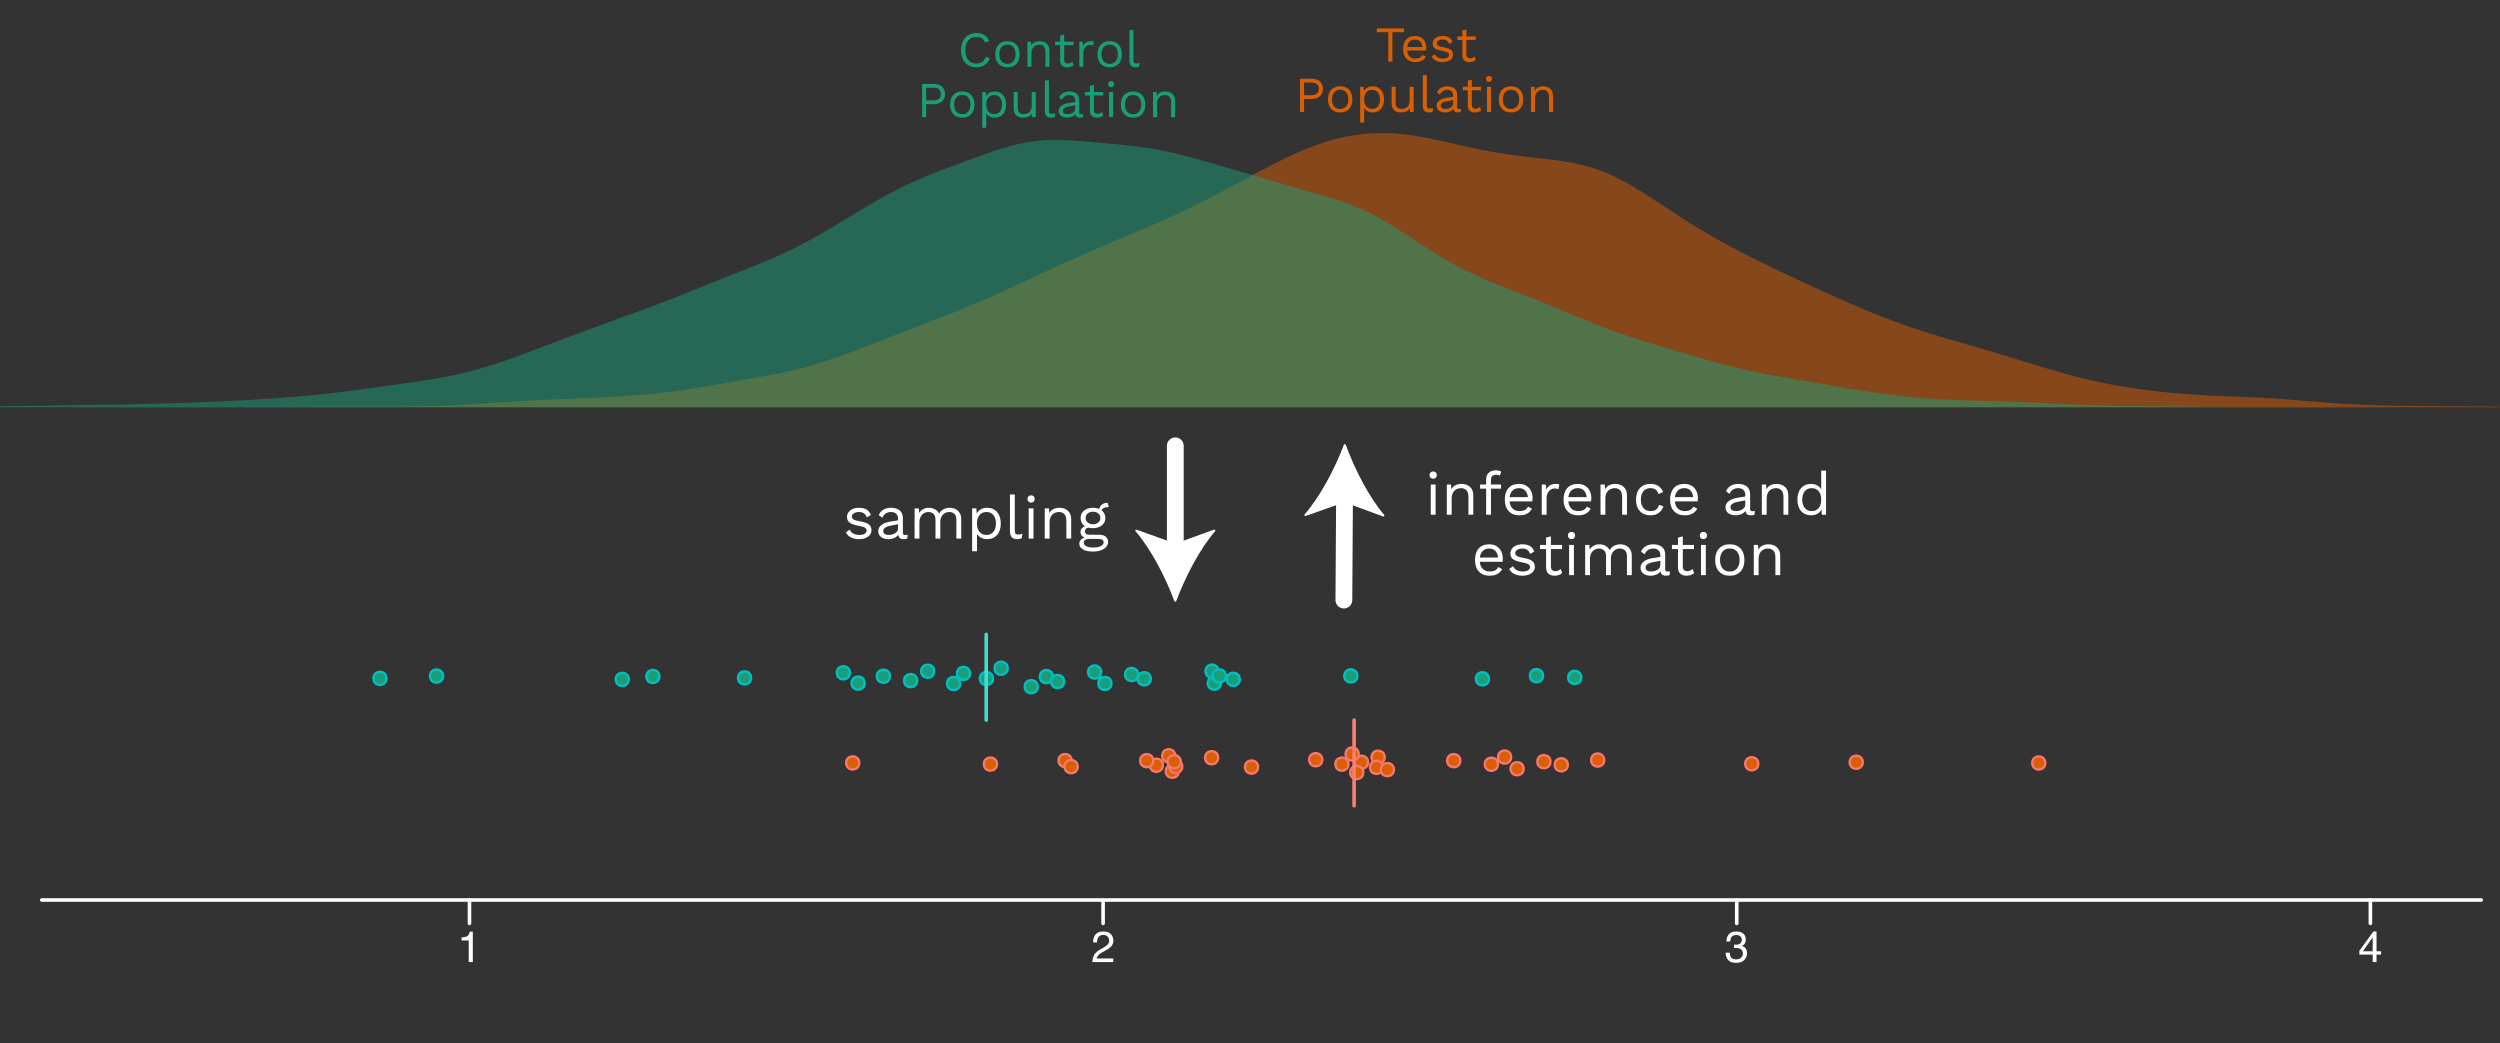 <?xml version="1.0" encoding="UTF-8" standalone="no"?>
<!DOCTYPE svg PUBLIC "-//W3C//DTD SVG 1.1//EN" "http://www.w3.org/Graphics/SVG/1.1/DTD/svg11.dtd">
<svg width="100%" height="100%" viewBox="0 0 12938 5400" version="1.1" xmlns="http://www.w3.org/2000/svg" xmlns:xlink="http://www.w3.org/1999/xlink" xml:space="preserve" xmlns:serif="http://www.serif.com/" style="fill-rule:evenodd;clip-rule:evenodd;stroke-linecap:round;stroke-linejoin:round;stroke-miterlimit:10;">
    <rect x="0" y="0" width="12938" height="5400" fill="#333333" stroke="none"/>
    <g transform="matrix(4.167,0,0,4.167,0,0)">
        <g id="surface24" transform="matrix(4.167,0,0,4.167,0,0)">
            <path d="M0,121.383L13.945,121.383L15.598,121.379L20.563,121.379L22.215,121.375L23.871,121.375L25.523,121.371L27.18,121.371L28.832,121.367L30.488,121.363L32.141,121.359L33.797,121.355L35.449,121.352L37.105,121.348L38.758,121.344L40.414,121.34L42.066,121.336L43.723,121.332L45.375,121.328L47.031,121.328L48.684,121.324L51.992,121.324L53.645,121.328L55.301,121.328L56.953,121.332L58.609,121.332L60.262,121.336L61.918,121.34L63.57,121.344L65.227,121.348L66.879,121.352L70.188,121.352L71.844,121.355L73.496,121.352L75.152,121.352L76.805,121.348L78.461,121.344L80.113,121.336L81.77,121.328L83.422,121.32L85.078,121.309L86.73,121.301L88.387,121.289L90.039,121.277L91.695,121.262L93.348,121.25L95.004,121.242L96.656,121.23L98.313,121.223L99.965,121.215L101.621,121.207L103.273,121.203L104.93,121.199L106.582,121.195L111.547,121.195L113.199,121.191L114.855,121.188L116.508,121.18L118.164,121.172L119.816,121.16L121.473,121.141L123.125,121.117L124.781,121.09L126.434,121.059L128.09,121.016L129.742,120.969L131.398,120.914L133.051,120.852L134.707,120.781L136.359,120.703L138.016,120.621L139.668,120.527L141.324,120.434L142.977,120.332L144.633,120.223L146.285,120.117L147.938,120.004L149.594,119.895L151.246,119.785L152.902,119.68L154.555,119.574L156.211,119.477L157.863,119.383L159.52,119.293L161.172,119.211L162.828,119.133L164.48,119.059L166.137,118.988L167.789,118.918L169.445,118.855L171.098,118.789L172.754,118.719L174.406,118.652L176.063,118.578L177.715,118.504L179.371,118.422L181.023,118.332L182.68,118.238L184.332,118.137L185.988,118.027L187.641,117.914L189.297,117.789L190.949,117.652L192.605,117.508L194.258,117.352L195.914,117.184L197.566,117.004L199.223,116.809L200.875,116.605L202.531,116.383L204.184,116.152L205.84,115.902L207.492,115.645L209.148,115.375L210.801,115.098L212.457,114.813L214.109,114.523L215.766,114.234L217.418,113.941L219.074,113.648L220.727,113.355L222.383,113.063L224.035,112.773L225.691,112.477L227.344,112.18L229,111.875L230.652,111.559L232.309,111.23L233.961,110.887L235.617,110.52L237.27,110.129L238.926,109.711L240.578,109.27L242.234,108.801L243.887,108.309L245.539,107.789L247.195,107.25L248.848,106.688L250.504,106.102L252.156,105.504L253.813,104.895L255.465,104.27L257.121,103.641L258.773,103.004L260.43,102.363L262.082,101.723L263.738,101.078L265.391,100.43L267.047,99.785L268.699,99.145L270.355,98.5L272.008,97.863L273.664,97.223L275.316,96.586L276.973,95.949L278.625,95.309L280.281,94.668L281.934,94.023L283.59,93.375L285.242,92.715L286.898,92.047L288.551,91.367L290.207,90.68L291.859,89.977L293.516,89.262L295.168,88.531L296.824,87.789L298.477,87.039L300.133,86.281L301.785,85.516L303.441,84.746L305.094,83.977L306.75,83.207L308.402,82.438L310.059,81.672L311.711,80.91L313.367,80.148L315.02,79.395L316.676,78.641L318.328,77.895L319.984,77.152L321.637,76.41L323.293,75.676L324.945,74.949L326.602,74.227L328.254,73.508L329.91,72.797L331.563,72.09L333.219,71.391L334.871,70.695L336.527,70L338.18,69.309L339.836,68.613L341.488,67.914L343.141,67.211L344.797,66.496L346.449,65.773L348.105,65.039L349.758,64.289L351.414,63.527L353.066,62.746L354.723,61.949L356.375,61.137L358.031,60.309L359.684,59.469L361.34,58.617L362.992,57.75L364.648,56.875L366.301,55.992L367.957,55.102L369.609,54.211L371.266,53.316L372.918,52.426L374.574,51.539L376.227,50.66L377.883,49.789L379.535,48.938L381.191,48.102L382.844,47.289L384.5,46.504L386.152,45.746L387.809,45.023L389.461,44.332L391.117,43.684L392.77,43.078L394.426,42.512L396.078,41.996L397.734,41.531L399.387,41.121L401.043,40.758L402.695,40.449L404.352,40.191L406.004,39.984L407.66,39.828L409.313,39.723L410.969,39.664L412.621,39.66L414.277,39.711L415.93,39.805L417.586,39.945L419.238,40.125L420.895,40.348L422.547,40.605L424.203,40.898L425.855,41.215L427.512,41.563L429.164,41.922L430.82,42.297L432.473,42.676L434.129,43.055L435.781,43.426L437.438,43.793L439.09,44.148L440.742,44.488L442.398,44.809L444.051,45.113L445.707,45.402L447.359,45.672L449.016,45.926L450.668,46.164L452.324,46.391L453.977,46.602L455.633,46.801L457.285,46.996L458.941,47.188L460.594,47.379L462.25,47.578L463.902,47.789L465.559,48.023L467.211,48.285L468.867,48.586L470.52,48.93L472.176,49.332L473.828,49.797L475.484,50.324L477.137,50.918L478.793,51.578L480.445,52.309L482.102,53.102L483.754,53.957L485.41,54.863L487.063,55.828L488.719,56.828L490.371,57.863L492.027,58.922L493.68,59.996L495.336,61.082L496.988,62.168L498.645,63.25L500.297,64.324L501.953,65.387L503.605,66.434L505.262,67.457L506.914,68.465L508.57,69.449L510.223,70.414L511.879,71.359L513.531,72.281L515.188,73.188L516.84,74.074L518.496,74.945L520.148,75.801L521.805,76.641L523.457,77.473L525.113,78.289L526.766,79.102L528.422,79.898L530.074,80.691L531.73,81.477L533.383,82.254L535.039,83.023L536.691,83.793L538.344,84.555L540,85.313L541.652,86.07L543.309,86.82L544.961,87.57L546.617,88.313L548.27,89.051L549.926,89.781L551.578,90.508L553.234,91.223L554.887,91.93L556.543,92.621L558.195,93.305L559.852,93.973L561.504,94.625L563.16,95.258L564.813,95.875L566.469,96.477L568.121,97.063L569.777,97.633L571.43,98.184L573.086,98.719L574.738,99.242L576.395,99.754L578.047,100.254L579.703,100.746L581.355,101.23L583.012,101.711L584.664,102.191L586.32,102.672L587.973,103.152L589.629,103.637L591.281,104.121L592.938,104.613L594.59,105.109L596.246,105.609L597.898,106.109L599.555,106.617L601.207,107.125L602.863,107.633L604.516,108.141L606.172,108.645L607.824,109.148L609.48,109.645L611.133,110.133L612.789,110.613L614.441,111.082L616.098,111.543L617.75,111.984L619.406,112.414L621.059,112.824L622.715,113.219L624.367,113.594L626.023,113.953L627.676,114.293L629.332,114.613L630.984,114.918L632.641,115.207L634.293,115.477L635.945,115.73L637.602,115.969L639.254,116.191L640.91,116.398L642.563,116.594L644.219,116.773L645.871,116.945L647.527,117.102L649.18,117.25L650.836,117.383L652.488,117.508L654.145,117.621L655.797,117.723L657.453,117.816L659.105,117.902L660.762,117.98L662.414,118.055L664.07,118.125L665.723,118.188L667.379,118.254L669.031,118.32L670.688,118.395L672.34,118.469L673.996,118.551L675.648,118.645L677.305,118.742L678.957,118.852L680.613,118.973L682.266,119.098L683.922,119.23L685.574,119.367L687.23,119.504L688.883,119.641L690.539,119.781L692.191,119.914L693.848,120.039L695.5,120.16L697.156,120.27L698.809,120.371L700.465,120.465L702.117,120.551L703.773,120.625L705.426,120.691L707.082,120.75L708.734,120.801L710.391,120.844L712.043,120.883L713.699,120.914L715.352,120.941L717.008,120.969L718.66,120.988L720.316,121.008L721.969,121.027L723.625,121.043L725.277,121.055L726.934,121.07L728.586,121.082L730.242,121.094L731.895,121.105L733.547,121.113L735.203,121.125L736.855,121.137L738.512,121.145L740.164,121.152L741.82,121.164L743.473,121.172L745,121.18L745,121.383L0,121.383Z" style="fill:rgb(217,95,2);fill-opacity:0.502;fill-rule:nonzero;stroke:black;stroke-width:0.01px;"/>
            <path d="M0,121.078L0.711,121.07L2.363,121.051L4.02,121.031L5.672,121.012L7.328,120.992L8.98,120.969L10.637,120.941L12.289,120.918L13.945,120.891L15.598,120.863L17.254,120.84L18.906,120.813L20.563,120.785L22.215,120.762L23.871,120.738L25.523,120.715L27.18,120.691L28.832,120.672L30.488,120.648L32.141,120.625L33.797,120.602L35.449,120.574L37.105,120.547L38.758,120.516L40.414,120.484L42.066,120.445L43.723,120.406L45.375,120.363L47.031,120.316L48.684,120.27L50.336,120.219L51.992,120.164L53.645,120.109L55.301,120.051L56.953,119.992L58.609,119.93L60.262,119.863L61.918,119.797L63.57,119.727L65.227,119.652L66.879,119.578L68.535,119.5L70.188,119.414L71.844,119.328L73.496,119.238L75.152,119.145L76.805,119.047L78.461,118.941L80.113,118.836L81.77,118.723L83.422,118.605L85.078,118.48L86.73,118.352L88.387,118.215L90.039,118.074L91.695,117.922L93.348,117.762L95.004,117.594L96.656,117.414L98.313,117.23L99.965,117.039L101.621,116.836L103.273,116.629L104.93,116.418L106.582,116.199L108.238,115.977L109.891,115.75L111.547,115.523L113.199,115.293L114.855,115.063L116.508,114.828L118.164,114.598L119.816,114.363L121.473,114.129L123.125,113.891L124.781,113.645L126.434,113.391L128.09,113.129L129.742,112.855L131.398,112.566L133.051,112.258L134.707,111.93L136.359,111.574L138.016,111.195L139.668,110.785L141.324,110.352L142.977,109.891L144.633,109.402L146.285,108.887L147.938,108.352L149.594,107.793L151.246,107.219L152.902,106.629L154.555,106.027L156.211,105.418L157.863,104.801L159.52,104.184L161.172,103.563L162.828,102.938L164.48,102.316L166.137,101.695L167.789,101.074L169.445,100.457L171.098,99.84L172.754,99.223L174.406,98.609L176.063,97.996L177.715,97.383L179.371,96.773L181.023,96.168L182.68,95.566L184.332,94.961L185.988,94.363L187.641,93.762L189.297,93.16L190.949,92.555L192.605,91.949L194.258,91.336L195.914,90.715L197.566,90.086L199.223,89.453L200.875,88.805L202.531,88.152L204.184,87.492L205.84,86.828L207.492,86.156L209.148,85.484L210.801,84.813L212.457,84.145L214.109,83.477L215.766,82.816L217.418,82.16L219.074,81.508L220.727,80.855L222.383,80.203L224.035,79.551L225.691,78.887L227.344,78.211L229,77.52L230.652,76.805L232.309,76.07L233.961,75.313L235.617,74.523L237.27,73.707L238.926,72.855L240.578,71.98L242.234,71.078L243.887,70.148L245.539,69.203L247.195,68.238L248.848,67.258L250.504,66.266L252.156,65.266L253.813,64.266L255.465,63.266L257.121,62.273L258.773,61.293L260.43,60.324L262.082,59.375L263.738,58.453L265.391,57.551L267.047,56.688L268.699,55.852L270.355,55.051L272.008,54.281L273.664,53.543L275.316,52.836L276.973,52.148L278.625,51.484L280.281,50.84L281.934,50.211L283.59,49.586L285.242,48.973L286.898,48.359L288.551,47.75L290.207,47.145L291.859,46.543L293.516,45.953L295.168,45.375L296.824,44.82L298.477,44.293L300.133,43.801L301.785,43.352L303.441,42.949L305.094,42.602L306.75,42.309L308.402,42.074L310.059,41.898L311.711,41.785L313.367,41.73L315.02,41.719L316.676,41.754L318.328,41.82L319.984,41.914L321.637,42.031L323.293,42.164L324.945,42.305L326.602,42.449L328.254,42.598L329.91,42.746L331.563,42.898L333.219,43.051L334.871,43.215L336.527,43.387L338.18,43.57L339.836,43.777L341.488,44.008L343.141,44.266L344.797,44.551L346.449,44.867L348.105,45.211L349.758,45.586L351.414,45.984L353.066,46.402L354.723,46.844L356.375,47.301L358.031,47.766L359.684,48.238L361.34,48.715L362.992,49.191L364.648,49.668L366.301,50.145L367.957,50.621L369.609,51.102L371.266,51.582L372.918,52.066L374.574,52.551L376.227,53.039L377.883,53.531L379.535,54.023L381.191,54.516L382.844,55.008L384.5,55.492L386.152,55.969L387.809,56.441L389.461,56.91L391.117,57.375L392.77,57.844L394.426,58.316L396.078,58.797L397.734,59.301L399.387,59.836L401.043,60.406L402.695,61.023L404.352,61.688L406.004,62.402L407.66,63.176L409.313,64.008L410.969,64.895L412.621,65.836L414.277,66.828L415.93,67.855L417.586,68.914L419.238,69.992L420.895,71.082L422.547,72.172L424.203,73.254L425.855,74.32L427.512,75.363L429.164,76.375L430.82,77.352L432.473,78.289L434.129,79.195L435.781,80.059L437.438,80.891L439.09,81.684L440.742,82.445L442.398,83.176L444.051,83.883L445.707,84.566L447.359,85.234L449.016,85.895L450.668,86.543L452.324,87.191L453.977,87.836L455.633,88.484L457.285,89.141L458.941,89.801L460.594,90.473L462.25,91.148L463.902,91.836L465.559,92.523L467.211,93.219L468.867,93.91L470.52,94.602L472.176,95.285L473.828,95.961L475.484,96.625L477.137,97.27L478.793,97.902L480.445,98.516L482.102,99.113L483.754,99.691L485.41,100.25L487.063,100.793L488.719,101.32L490.371,101.836L492.027,102.344L493.68,102.844L495.336,103.336L496.988,103.828L498.645,104.313L500.297,104.801L501.953,105.285L503.605,105.77L505.262,106.25L506.914,106.727L508.57,107.199L510.223,107.664L511.879,108.117L513.531,108.563L515.188,108.992L516.84,109.41L518.496,109.809L520.148,110.191L521.805,110.563L523.457,110.914L525.113,111.25L526.766,111.574L528.422,111.887L530.074,112.188L531.73,112.484L533.383,112.773L535.039,113.059L538.344,113.629L540,113.91L541.652,114.195L543.309,114.48L544.961,114.766L546.617,115.055L548.27,115.336L549.926,115.617L551.578,115.895L553.234,116.168L554.887,116.434L556.543,116.691L558.195,116.941L559.852,117.176L561.504,117.402L563.16,117.617L564.813,117.82L566.469,118.008L568.121,118.188L569.777,118.352L571.43,118.504L573.086,118.641L574.738,118.766L576.395,118.879L578.047,118.977L579.703,119.066L581.355,119.148L583.012,119.219L584.664,119.281L586.32,119.336L587.973,119.387L589.629,119.434L591.281,119.48L592.938,119.523L594.59,119.574L596.246,119.621L597.898,119.676L599.555,119.734L601.207,119.797L602.863,119.863L604.516,119.934L606.172,120.008L607.824,120.086L609.48,120.164L611.133,120.246L612.789,120.324L614.441,120.402L616.098,120.477L617.75,120.547L619.406,120.613L621.059,120.676L622.715,120.734L624.367,120.789L626.023,120.836L627.676,120.879L629.332,120.914L630.984,120.949L632.641,120.977L635.945,121.023L637.602,121.043L639.254,121.059L640.91,121.074L642.563,121.09L644.219,121.102L645.871,121.113L647.527,121.129L649.18,121.141L650.836,121.152L652.488,121.168L654.145,121.18L655.797,121.191L657.453,121.203L659.105,121.215L660.762,121.223L662.414,121.23L664.07,121.238L665.723,121.242L667.379,121.246L669.031,121.25L670.688,121.254L673.996,121.254L675.648,121.258L677.305,121.258L678.957,121.262L680.613,121.266L682.266,121.27L683.922,121.273L685.574,121.277L687.23,121.285L688.883,121.293L690.539,121.301L692.191,121.309L693.848,121.316L695.5,121.324L697.156,121.332L698.809,121.34L700.465,121.348L702.117,121.352L703.773,121.359L705.426,121.363L707.082,121.367L708.734,121.371L710.391,121.371L712.043,121.375L713.699,121.375L715.352,121.379L720.316,121.379L721.969,121.383L745,121.383L0,121.383L0,121.078Z" style="fill:rgb(26,158,120);fill-opacity:0.502;fill-rule:nonzero;stroke:black;stroke-width:0.01px;"/>
            <g>
                <path d="M450.383,225.641C450.383,228.246 446.473,228.246 446.473,225.641C446.473,223.035 450.383,223.035 450.383,225.641" style="fill:rgb(217,95,2);fill-rule:nonzero;stroke:rgb(248,118,108);stroke-width:0.71px;"/>
                <path d="M609.598,227.402C609.598,230.012 605.688,230.012 605.688,227.402C605.688,224.797 609.598,224.797 609.598,227.402" style="fill:rgb(217,95,2);fill-rule:nonzero;stroke:rgb(248,118,108);stroke-width:0.71px;"/>
                <path d="M319.406,226.68C319.406,229.285 315.496,229.285 315.496,226.68C315.496,224.07 319.406,224.07 319.406,226.68" style="fill:rgb(217,95,2);fill-rule:nonzero;stroke:rgb(248,118,108);stroke-width:0.71px;"/>
                <path d="M321.203,228.488C321.203,231.098 317.293,231.098 317.293,228.488C317.293,225.883 321.203,225.883 321.203,228.488" style="fill:rgb(217,95,2);fill-rule:nonzero;stroke:rgb(248,118,108);stroke-width:0.71px;"/>
                <path d="M297.156,227.734C297.156,230.34 293.246,230.34 293.246,227.734C293.246,225.129 297.156,225.129 297.156,227.734" style="fill:rgb(217,95,2);fill-rule:nonzero;stroke:rgb(248,118,108);stroke-width:0.71px;"/>
                <path d="M350.297,225.258C350.297,227.863 346.387,227.863 346.387,225.258C346.387,222.648 350.297,222.648 350.297,225.258" style="fill:rgb(217,95,2);fill-rule:nonzero;stroke:rgb(248,118,108);stroke-width:0.71px;"/>
                <path d="M346.594,228.074C346.594,230.68 342.684,230.68 342.684,228.074C342.684,225.469 346.594,225.469 346.594,228.074" style="fill:rgb(217,95,2);fill-rule:nonzero;stroke:rgb(248,118,108);stroke-width:0.71px;"/>
                <path d="M394.098,226.43C394.098,229.035 390.188,229.035 390.188,226.43C390.188,223.824 394.098,223.824 394.098,226.43" style="fill:rgb(217,95,2);fill-rule:nonzero;stroke:rgb(248,118,108);stroke-width:0.71px;"/>
                <path d="M412.699,225.688C412.699,228.297 408.789,228.297 408.789,225.688C408.789,223.082 412.699,223.082 412.699,225.688" style="fill:rgb(217,95,2);fill-rule:nonzero;stroke:rgb(248,118,108);stroke-width:0.71px;"/>
                <path d="M256.098,227.379C256.098,229.984 252.191,229.984 252.191,227.379C252.191,224.773 256.098,224.773 256.098,227.379" style="fill:rgb(217,95,2);fill-rule:nonzero;stroke:rgb(248,118,108);stroke-width:0.71px;"/>
                <path d="M407.73,227.188C407.73,229.793 403.82,229.793 403.82,227.188C403.82,224.582 407.73,224.582 407.73,227.188" style="fill:rgb(217,95,2);fill-rule:nonzero;stroke:rgb(248,118,108);stroke-width:0.71px;"/>
                <path d="M351.352,229.859C351.352,232.465 347.441,232.465 347.441,229.859C347.441,227.25 351.352,227.25 351.352,229.859" style="fill:rgb(217,95,2);fill-rule:nonzero;stroke:rgb(248,118,108);stroke-width:0.71px;"/>
                <path d="M524.051,227.637C524.051,230.242 520.145,230.242 520.145,227.637C520.145,225.031 524.051,225.031 524.051,227.637" style="fill:rgb(217,95,2);fill-rule:nonzero;stroke:rgb(248,118,108);stroke-width:0.71px;"/>
                <path d="M454.121,229.113C454.121,231.719 450.211,231.719 450.211,229.113C450.211,226.508 454.121,226.508 454.121,229.113" style="fill:rgb(217,95,2);fill-rule:nonzero;stroke:rgb(248,118,108);stroke-width:0.71px;"/>
                <path d="M467.277,227.945C467.277,230.551 463.367,230.551 463.367,227.945C463.367,225.336 467.277,225.336 467.277,227.945" style="fill:rgb(217,95,2);fill-rule:nonzero;stroke:rgb(248,118,108);stroke-width:0.71px;"/>
                <path d="M412.219,228.699C412.219,231.305 408.309,231.305 408.309,228.699C408.309,226.094 412.219,226.094 412.219,228.699" style="fill:rgb(217,95,2);fill-rule:nonzero;stroke:rgb(248,118,108);stroke-width:0.71px;"/>
                <path d="M435.223,226.715C435.223,229.32 431.313,229.32 431.313,226.715C431.313,224.109 435.223,224.109 435.223,226.715" style="fill:rgb(217,95,2);fill-rule:nonzero;stroke:rgb(248,118,108);stroke-width:0.71px;"/>
                <path d="M462.105,227.008C462.105,229.613 458.195,229.613 458.195,227.008C458.195,224.398 462.105,224.398 462.105,227.008" style="fill:rgb(217,95,2);fill-rule:nonzero;stroke:rgb(248,118,108);stroke-width:0.71px;"/>
                <path d="M406.316,230.242C406.316,232.848 402.406,232.848 402.406,230.242C402.406,227.637 406.316,227.637 406.316,230.242" style="fill:rgb(217,95,2);fill-rule:nonzero;stroke:rgb(248,118,108);stroke-width:0.71px;"/>
                <path d="M374.953,228.617C374.953,231.223 371.047,231.223 371.047,228.617C371.047,226.012 374.953,226.012 374.953,228.617" style="fill:rgb(217,95,2);fill-rule:nonzero;stroke:rgb(248,118,108);stroke-width:0.71px;"/>
                <path d="M363.066,225.832C363.066,228.438 359.156,228.438 359.156,225.832C359.156,223.227 363.066,223.227 363.066,225.832" style="fill:rgb(217,95,2);fill-rule:nonzero;stroke:rgb(248,118,108);stroke-width:0.71px;"/>
                <path d="M446.449,227.777C446.449,230.383 442.539,230.383 442.539,227.777C442.539,225.172 446.449,225.172 446.449,227.777" style="fill:rgb(217,95,2);fill-rule:nonzero;stroke:rgb(248,118,108);stroke-width:0.71px;"/>
                <path d="M401.898,227.746C401.898,230.355 397.988,230.355 397.988,227.746C397.988,225.141 401.898,225.141 401.898,227.746" style="fill:rgb(217,95,2);fill-rule:nonzero;stroke:rgb(248,118,108);stroke-width:0.71px;"/>
                <path d="M555.191,227.184C555.191,229.789 551.281,229.789 551.281,227.184C551.281,224.578 555.191,224.578 555.191,227.184" style="fill:rgb(217,95,2);fill-rule:nonzero;stroke:rgb(248,118,108);stroke-width:0.71px;"/>
                <path d="M352.371,228.441C352.371,231.047 348.461,231.047 348.461,228.441C348.461,225.832 352.371,225.832 352.371,228.441" style="fill:rgb(217,95,2);fill-rule:nonzero;stroke:rgb(248,118,108);stroke-width:0.71px;"/>
                <path d="M351.898,227.027C351.898,229.633 347.988,229.633 347.988,227.027C347.988,224.418 351.898,224.418 351.898,227.027" style="fill:rgb(217,95,2);fill-rule:nonzero;stroke:rgb(248,118,108);stroke-width:0.71px;"/>
                <path d="M478.129,226.523C478.129,229.129 474.223,229.129 474.223,226.523C474.223,223.918 478.129,223.918 478.129,226.523" style="fill:rgb(217,95,2);fill-rule:nonzero;stroke:rgb(248,118,108);stroke-width:0.71px;"/>
                <path d="M343.723,226.707C343.723,229.316 339.813,229.316 339.813,226.707C339.813,224.102 343.723,224.102 343.723,226.707" style="fill:rgb(217,95,2);fill-rule:nonzero;stroke:rgb(248,118,108);stroke-width:0.71px;"/>
                <path d="M404.953,224.727C404.953,227.336 401.043,227.336 401.043,224.727C401.043,222.121 404.953,222.121 404.953,224.727" style="fill:rgb(217,95,2);fill-rule:nonzero;stroke:rgb(248,118,108);stroke-width:0.71px;"/>
                <path d="M415.457,229.383C415.457,231.992 411.547,231.992 411.547,229.383C411.547,226.777 415.457,226.777 415.457,229.383" style="fill:rgb(217,95,2);fill-rule:nonzero;stroke:rgb(248,118,108);stroke-width:0.71px;"/>
            </g>
            <g>
                <path d="M286.164,203.711C286.164,206.32 282.254,206.32 282.254,203.711C282.254,201.105 286.164,201.105 286.164,203.711" style="fill:rgb(26,158,120);fill-rule:nonzero;stroke:rgb(0,191,195);stroke-width:0.71px;"/>
                <path d="M223.871,202.031C223.871,204.641 219.961,204.641 219.961,202.031C219.961,199.426 223.871,199.426 223.871,202.031" style="fill:rgb(26,158,120);fill-rule:nonzero;stroke:rgb(0,191,195);stroke-width:0.71px;"/>
                <path d="M309.305,204.664C309.305,207.27 305.395,207.27 305.395,204.664C305.395,202.059 309.305,202.059 309.305,204.664" style="fill:rgb(26,158,120);fill-rule:nonzero;stroke:rgb(0,191,195);stroke-width:0.71px;"/>
                <path d="M278.445,200.059C278.445,202.664 274.535,202.664 274.535,200.059C274.535,197.453 278.445,197.453 278.445,200.059" style="fill:rgb(26,158,120);fill-rule:nonzero;stroke:rgb(0,191,195);stroke-width:0.71px;"/>
                <path d="M300.336,199.164C300.336,201.77 296.426,201.77 296.426,199.164C296.426,196.555 300.336,196.555 300.336,199.164" style="fill:rgb(26,158,120);fill-rule:nonzero;stroke:rgb(0,191,195);stroke-width:0.71px;"/>
                <path d="M339.23,201.039C339.23,203.645 335.32,203.645 335.32,201.039C335.32,198.434 339.23,198.434 339.23,201.039" style="fill:rgb(26,158,120);fill-rule:nonzero;stroke:rgb(0,191,195);stroke-width:0.71px;"/>
                <path d="M471.285,201.898C471.285,204.504 467.375,204.504 467.375,201.898C467.375,199.289 471.285,199.289 471.285,201.898" style="fill:rgb(26,158,120);fill-rule:nonzero;stroke:rgb(0,191,195);stroke-width:0.71px;"/>
                <path d="M257.711,203.602C257.711,206.211 253.801,206.211 253.801,203.602C253.801,200.996 257.711,200.996 257.711,203.602" style="fill:rgb(26,158,120);fill-rule:nonzero;stroke:rgb(0,191,195);stroke-width:0.71px;"/>
                <path d="M273.363,202.855C273.363,205.461 269.453,205.461 269.453,202.855C269.453,200.25 273.363,200.25 273.363,202.855" style="fill:rgb(26,158,120);fill-rule:nonzero;stroke:rgb(0,191,195);stroke-width:0.71px;"/>
                <path d="M459.902,201.383C459.902,203.988 455.992,203.988 455.992,201.383C455.992,198.773 459.902,198.773 459.902,201.383" style="fill:rgb(26,158,120);fill-rule:nonzero;stroke:rgb(0,191,195);stroke-width:0.71px;"/>
                <path d="M289.117,200.707C289.117,203.313 285.207,203.313 285.207,200.707C285.207,198.098 289.117,198.098 289.117,200.707" style="fill:rgb(26,158,120);fill-rule:nonzero;stroke:rgb(0,191,195);stroke-width:0.71px;"/>
                <path d="M115.203,202.188C115.203,204.793 111.293,204.793 111.293,202.188C111.293,199.582 115.203,199.582 115.203,202.188" style="fill:rgb(26,158,120);fill-rule:nonzero;stroke:rgb(0,191,195);stroke-width:0.71px;"/>
                <path d="M363.879,203.629C363.879,206.234 359.969,206.234 359.969,203.629C359.969,201.023 363.879,201.023 363.879,203.629" style="fill:rgb(26,158,120);fill-rule:nonzero;stroke:rgb(0,191,195);stroke-width:0.71px;"/>
                <path d="M331.27,203.699C331.27,206.309 327.359,206.309 327.359,203.699C327.359,201.094 331.27,201.094 331.27,203.699" style="fill:rgb(26,158,120);fill-rule:nonzero;stroke:rgb(0,191,195);stroke-width:0.71px;"/>
                <path d="M265.238,201.543C265.238,204.148 261.328,204.148 261.328,201.543C261.328,198.938 265.238,198.938 265.238,201.543" style="fill:rgb(26,158,120);fill-rule:nonzero;stroke:rgb(0,191,195);stroke-width:0.71px;"/>
                <path d="M342.996,202.313C342.996,204.918 339.086,204.918 339.086,202.313C339.086,199.707 342.996,199.707 342.996,202.313" style="fill:rgb(26,158,120);fill-rule:nonzero;stroke:rgb(0,191,195);stroke-width:0.71px;"/>
                <path d="M363.195,200.035C363.195,202.645 359.285,202.645 359.285,200.035C359.285,197.43 363.195,197.43 363.195,200.035" style="fill:rgb(26,158,120);fill-rule:nonzero;stroke:rgb(0,191,195);stroke-width:0.71px;"/>
                <path d="M313.82,201.656C313.82,204.262 309.914,204.262 309.914,201.656C309.914,199.051 313.82,199.051 313.82,201.656" style="fill:rgb(26,158,120);fill-rule:nonzero;stroke:rgb(0,191,195);stroke-width:0.71px;"/>
                <path d="M365.379,201.438C365.379,204.043 361.469,204.043 361.469,201.438C361.469,198.832 365.379,198.832 365.379,201.438" style="fill:rgb(26,158,120);fill-rule:nonzero;stroke:rgb(0,191,195);stroke-width:0.71px;"/>
                <path d="M132.063,201.492C132.063,204.102 128.152,204.102 128.152,201.492C128.152,198.887 132.063,198.887 132.063,201.492" style="fill:rgb(26,158,120);fill-rule:nonzero;stroke:rgb(0,191,195);stroke-width:0.71px;"/>
                <path d="M404.566,201.441C404.566,204.047 400.656,204.047 400.656,201.441C400.656,198.832 404.566,198.832 404.566,201.441" style="fill:rgb(26,158,120);fill-rule:nonzero;stroke:rgb(0,191,195);stroke-width:0.71px;"/>
                <path d="M317.164,203.121C317.164,205.73 313.254,205.73 313.254,203.121C313.254,200.516 317.164,200.516 317.164,203.121" style="fill:rgb(26,158,120);fill-rule:nonzero;stroke:rgb(0,191,195);stroke-width:0.71px;"/>
                <path d="M369.508,202.461C369.508,205.066 365.602,205.066 365.602,202.461C365.602,199.855 369.508,199.855 369.508,202.461" style="fill:rgb(26,158,120);fill-rule:nonzero;stroke:rgb(0,191,195);stroke-width:0.71px;"/>
                <path d="M295.941,202.223C295.941,204.832 292.031,204.832 292.031,202.223C292.031,199.617 295.941,199.617 295.941,202.223" style="fill:rgb(26,158,120);fill-rule:nonzero;stroke:rgb(0,191,195);stroke-width:0.71px;"/>
                <path d="M443.781,202.316C443.781,204.922 439.871,204.922 439.871,202.316C439.871,199.711 443.781,199.711 443.781,202.316" style="fill:rgb(26,158,120);fill-rule:nonzero;stroke:rgb(0,191,195);stroke-width:0.71px;"/>
                <path d="M328.195,200.289C328.195,202.895 324.289,202.895 324.289,200.289C324.289,197.684 328.195,197.684 328.195,200.289" style="fill:rgb(26,158,120);fill-rule:nonzero;stroke:rgb(0,191,195);stroke-width:0.71px;"/>
                <path d="M187.414,202.477C187.414,205.082 183.504,205.082 183.504,202.477C183.504,199.871 187.414,199.871 187.414,202.477" style="fill:rgb(26,158,120);fill-rule:nonzero;stroke:rgb(0,191,195);stroke-width:0.71px;"/>
                <path d="M196.547,201.609C196.547,204.219 192.637,204.219 192.637,201.609C192.637,199.004 196.547,199.004 196.547,201.609" style="fill:rgb(26,158,120);fill-rule:nonzero;stroke:rgb(0,191,195);stroke-width:0.71px;"/>
                <path d="M253.313,200.516C253.313,203.121 249.402,203.121 249.402,200.516C249.402,197.906 253.313,197.906 253.313,200.516" style="fill:rgb(26,158,120);fill-rule:nonzero;stroke:rgb(0,191,195);stroke-width:0.71px;"/>
            </g>
            <path d="M293.938,214.609L293.938,189.07" style="fill:rgb(26,158,120);fill-rule:nonzero;stroke:rgb(63,223,207);stroke-width:1.07px;stroke-linecap:butt;"/>
            <path d="M403.578,240.148L403.578,214.609" style="fill:rgb(217,95,2);fill-rule:nonzero;stroke:rgb(250,127,113);stroke-width:1.07px;stroke-linecap:butt;"/>
            <path d="M12.453,268.242L739.52,268.242" style="fill:white;fill-rule:nonzero;stroke:white;stroke-width:1.07px;stroke-linecap:butt;"/>
            <path d="M139.926,275.215L139.926,268.242" style="fill:none;stroke:rgb(255,248,248);stroke-width:1.07px;stroke-linecap:butt;"/>
            <path d="M328.773,275.215L328.773,268.242" style="fill:none;stroke:white;stroke-width:1.07px;stroke-linecap:butt;"/>
            <path d="M517.625,275.215L517.625,268.242" style="fill:none;stroke:white;stroke-width:1.07px;stroke-linecap:butt;"/>
            <path d="M706.473,275.215L706.473,268.242" style="fill:none;stroke:white;stroke-width:1.07px;stroke-linecap:butt;"/>
            <g id="glyph1-1" transform="matrix(1,0,0,1,136.312,286.734)">
                <path d="M1.25,-6.438L1.25,-7.313C2.07,-7.395 2.645,-7.531 2.969,-7.719C3.289,-7.906 3.535,-8.348 3.703,-9.047L4.609,-9.047L4.609,0L3.391,0L3.391,-6.438L1.25,-6.438Z" style="fill:rgb(255,254,254);fill-rule:nonzero;"/>
            </g>
            <g id="glyph1-2" transform="matrix(1,0,0,1,325.16,286.734)">
                <path d="M0.406,0C0.445,-0.781 0.609,-1.457 0.891,-2.031C1.172,-2.613 1.723,-3.145 2.547,-3.625L3.766,-4.328C4.305,-4.648 4.688,-4.922 4.906,-5.141C5.25,-5.492 5.422,-5.895 5.422,-6.344C5.422,-6.875 5.258,-7.297 4.938,-7.609C4.625,-7.922 4.207,-8.078 3.688,-8.078C2.895,-8.078 2.352,-7.781 2.063,-7.188C1.895,-6.863 1.805,-6.422 1.797,-5.859L0.625,-5.859C0.633,-6.648 0.781,-7.297 1.063,-7.797C1.563,-8.68 2.438,-9.125 3.688,-9.125C4.727,-9.125 5.488,-8.844 5.969,-8.281C6.445,-7.719 6.688,-7.094 6.688,-6.406C6.688,-5.676 6.43,-5.051 5.922,-4.531C5.629,-4.227 5.098,-3.863 4.328,-3.438L3.453,-2.953C3.047,-2.723 2.723,-2.504 2.484,-2.297C2.055,-1.93 1.789,-1.523 1.688,-1.078L6.641,-1.078L6.641,0L0.406,0Z" style="fill:rgb(255,251,251);fill-rule:nonzero;"/>
            </g>
            <g id="glyph1-3" transform="matrix(1,0,0,1,514.012,286.734)">
                <path d="M3.375,0.25C2.301,0.25 1.52,-0.047 1.031,-0.641C0.551,-1.234 0.313,-1.953 0.313,-2.797L1.5,-2.797C1.551,-2.203 1.66,-1.773 1.828,-1.516C2.129,-1.035 2.664,-0.797 3.438,-0.797C4.039,-0.797 4.523,-0.957 4.891,-1.281C5.254,-1.602 5.438,-2.016 5.438,-2.516C5.438,-3.141 5.242,-3.578 4.859,-3.828C4.473,-4.078 3.941,-4.203 3.266,-4.203L2.797,-4.203L2.797,-5.203C2.91,-5.191 3.008,-5.18 3.094,-5.172C3.176,-5.172 3.266,-5.172 3.359,-5.172C3.785,-5.172 4.133,-5.238 4.406,-5.375C4.883,-5.613 5.125,-6.035 5.125,-6.641C5.125,-7.098 4.961,-7.445 4.641,-7.688C4.328,-7.938 3.953,-8.063 3.516,-8.063C2.754,-8.063 2.227,-7.805 1.938,-7.297C1.781,-7.016 1.691,-6.617 1.672,-6.109L0.547,-6.109C0.547,-6.785 0.68,-7.359 0.953,-7.828C1.41,-8.68 2.227,-9.109 3.406,-9.109C4.332,-9.109 5.047,-8.898 5.547,-8.484C6.055,-8.066 6.313,-7.469 6.313,-6.688C6.313,-6.133 6.16,-5.68 5.859,-5.328C5.68,-5.117 5.441,-4.953 5.141,-4.828C5.617,-4.691 5.992,-4.438 6.266,-4.063C6.535,-3.688 6.672,-3.227 6.672,-2.688C6.672,-1.82 6.383,-1.113 5.813,-0.563C5.238,-0.02 4.426,0.25 3.375,0.25Z" style="fill:white;fill-rule:nonzero;"/>
            </g>
            <g id="glyph1-4" transform="matrix(1,0,0,1,702.859,286.734)">
                <path d="M4.297,-3.219L4.297,-7.344L1.391,-3.219L4.297,-3.219ZM4.313,0L4.313,-2.219L0.328,-2.219L0.328,-3.344L4.5,-9.109L5.453,-9.109L5.453,-3.219L6.797,-3.219L6.797,-2.219L5.453,-2.219L5.453,0L4.313,0Z" style="fill:rgb(255,253,253);fill-rule:nonzero;"/>
            </g>
            <g transform="matrix(1,0,0,1,125.051,0.313)">
                <path d="M169.966,17.069C169.656,17.909 169.146,18.567 168.436,19.042C167.726,19.517 166.906,19.754 165.976,19.754C165.046,19.754 164.236,19.547 163.546,19.132C162.856,18.717 162.324,18.127 161.949,17.362C161.574,16.597 161.386,15.694 161.386,14.654C161.386,13.624 161.574,12.724 161.949,11.954C162.324,11.184 162.856,10.592 163.546,10.177C164.236,9.762 165.036,9.554 165.946,9.554C166.896,9.554 167.694,9.749 168.339,10.139C168.984,10.529 169.466,11.104 169.786,11.864L168.601,12.419C168.381,11.839 168.061,11.404 167.641,11.114C167.221,10.824 166.686,10.679 166.036,10.679C165.356,10.679 164.761,10.837 164.251,11.152C163.741,11.467 163.346,11.924 163.066,12.524C162.786,13.124 162.646,13.834 162.646,14.654C162.646,15.894 162.944,16.867 163.539,17.572C164.134,18.277 164.946,18.629 165.976,18.629C166.646,18.629 167.226,18.459 167.716,18.119C168.206,17.779 168.556,17.279 168.766,16.619L169.966,17.069Z" style="fill:rgb(26,158,120);fill-rule:nonzero;"/>
                <path d="M175.216,11.954C176.346,11.954 177.234,12.299 177.879,12.989C178.524,13.679 178.846,14.634 178.846,15.854C178.846,17.074 178.524,18.029 177.879,18.719C177.234,19.409 176.346,19.754 175.216,19.754C174.086,19.754 173.199,19.409 172.554,18.719C171.909,18.029 171.586,17.074 171.586,15.854C171.586,14.634 171.909,13.679 172.554,12.989C173.199,12.299 174.086,11.954 175.216,11.954ZM175.216,12.989C174.456,12.989 173.861,13.244 173.431,13.754C173.001,14.264 172.786,14.964 172.786,15.854C172.786,16.744 173.001,17.444 173.431,17.954C173.861,18.464 174.456,18.719 175.216,18.719C175.976,18.719 176.571,18.464 177.001,17.954C177.431,17.444 177.646,16.744 177.646,15.854C177.646,14.964 177.431,14.264 177.001,13.754C176.571,13.244 175.976,12.989 175.216,12.989Z" style="fill:rgb(26,158,120);fill-rule:nonzero;"/>
                <path d="M184.816,11.954C185.666,11.954 186.366,12.199 186.916,12.689C187.466,13.179 187.741,13.884 187.741,14.804L187.741,19.604L186.541,19.604L186.541,15.224C186.541,14.444 186.374,13.879 186.039,13.529C185.704,13.179 185.256,13.004 184.696,13.004C184.296,13.004 183.921,13.092 183.571,13.267C183.221,13.442 182.934,13.727 182.709,14.122C182.484,14.517 182.371,15.014 182.371,15.614L182.371,19.604L181.171,19.604L181.171,12.104L182.221,12.104L182.296,13.274C182.546,12.824 182.891,12.492 183.331,12.277C183.771,12.062 184.266,11.954 184.816,11.954Z" style="fill:rgb(26,158,120);fill-rule:nonzero;"/>
                <path d="M194.941,19.079C194.441,19.529 193.796,19.754 193.006,19.754C192.396,19.754 191.899,19.589 191.514,19.259C191.129,18.929 190.931,18.424 190.921,17.744L190.921,13.139L189.421,13.139L189.421,12.104L190.921,12.104L190.921,10.304L192.121,9.974L192.121,12.104L194.896,12.104L194.896,13.139L192.121,13.139L192.121,17.534C192.121,17.894 192.224,18.167 192.429,18.352C192.634,18.537 192.906,18.629 193.246,18.629C193.726,18.629 194.151,18.444 194.521,18.074L194.941,19.079Z" style="fill:rgb(26,158,120);fill-rule:nonzero;"/>
                <path d="M200.176,11.954C200.536,11.954 200.811,12.004 201.001,12.104L200.761,13.274C200.521,13.144 200.206,13.079 199.816,13.079C199.496,13.079 199.184,13.172 198.879,13.357C198.574,13.542 198.324,13.822 198.129,14.197C197.934,14.572 197.836,15.024 197.836,15.554L197.836,19.604L196.636,19.604L196.636,12.104L197.611,12.104L197.776,13.334C198.196,12.414 198.996,11.954 200.176,11.954Z" style="fill:rgb(26,158,120);fill-rule:nonzero;"/>
                <path d="M205.681,11.954C206.811,11.954 207.699,12.299 208.344,12.989C208.989,13.679 209.311,14.634 209.311,15.854C209.311,17.074 208.989,18.029 208.344,18.719C207.699,19.409 206.811,19.754 205.681,19.754C204.551,19.754 203.664,19.409 203.019,18.719C202.374,18.029 202.051,17.074 202.051,15.854C202.051,14.634 202.374,13.679 203.019,12.989C203.664,12.299 204.551,11.954 205.681,11.954ZM205.681,12.989C204.921,12.989 204.326,13.244 203.896,13.754C203.466,14.264 203.251,14.964 203.251,15.854C203.251,16.744 203.466,17.444 203.896,17.954C204.326,18.464 204.921,18.719 205.681,18.719C206.441,18.719 207.036,18.464 207.466,17.954C207.896,17.444 208.111,16.744 208.111,15.854C208.111,14.964 207.896,14.264 207.466,13.754C207.036,13.244 206.441,12.989 205.681,12.989Z" style="fill:rgb(26,158,120);fill-rule:nonzero;"/>
                <path d="M212.776,17.594C212.776,17.974 212.834,18.237 212.949,18.382C213.064,18.527 213.276,18.599 213.586,18.599C213.796,18.599 213.979,18.584 214.134,18.554C214.289,18.524 214.471,18.469 214.681,18.389L214.486,19.544C214.156,19.684 213.786,19.754 213.376,19.754C212.766,19.754 212.314,19.589 212.019,19.259C211.724,18.929 211.576,18.424 211.576,17.744L211.576,8.654L212.776,8.654L212.776,17.594Z" style="fill:rgb(26,158,120);fill-rule:nonzero;"/>
                <path d="M153.286,24.704C154.286,24.704 155.091,24.977 155.701,25.522C156.311,26.067 156.616,26.799 156.616,27.719C156.616,28.639 156.311,29.372 155.701,29.917C155.091,30.462 154.286,30.734 153.286,30.734L150.991,30.734L150.991,34.604L149.791,34.604L149.791,24.704L153.286,24.704ZM153.106,29.609C153.876,29.609 154.444,29.452 154.809,29.137C155.174,28.822 155.356,28.349 155.356,27.719C155.356,27.089 155.174,26.617 154.809,26.302C154.444,25.987 153.876,25.829 153.106,25.829L150.991,25.829L150.991,29.609L153.106,29.609Z" style="fill:rgb(26,158,120);fill-rule:nonzero;"/>
                <path d="M161.746,26.954C162.876,26.954 163.764,27.299 164.409,27.989C165.054,28.679 165.376,29.634 165.376,30.854C165.376,32.074 165.054,33.029 164.409,33.719C163.764,34.409 162.876,34.754 161.746,34.754C160.616,34.754 159.729,34.409 159.084,33.719C158.439,33.029 158.116,32.074 158.116,30.854C158.116,29.634 158.439,28.679 159.084,27.989C159.729,27.299 160.616,26.954 161.746,26.954ZM161.746,27.989C160.986,27.989 160.391,28.244 159.961,28.754C159.531,29.264 159.316,29.964 159.316,30.854C159.316,31.744 159.531,32.444 159.961,32.954C160.391,33.464 160.986,33.719 161.746,33.719C162.506,33.719 163.101,33.464 163.531,32.954C163.961,32.444 164.176,31.744 164.176,30.854C164.176,29.964 163.961,29.264 163.531,28.754C163.101,28.244 162.506,27.989 161.746,27.989Z" style="fill:rgb(26,158,120);fill-rule:nonzero;"/>
                <path d="M171.391,26.954C172.441,26.954 173.274,27.302 173.889,27.997C174.504,28.692 174.811,29.644 174.811,30.854C174.811,32.064 174.504,33.017 173.889,33.712C173.274,34.407 172.441,34.754 171.391,34.754C170.841,34.754 170.349,34.634 169.914,34.394C169.479,34.154 169.141,33.834 168.901,33.434L168.901,37.754L167.701,37.754L167.701,27.104L168.751,27.104L168.826,28.409C169.046,27.969 169.384,27.617 169.839,27.352C170.294,27.087 170.811,26.954 171.391,26.954ZM171.256,33.704C171.986,33.704 172.561,33.447 172.981,32.932C173.401,32.417 173.611,31.724 173.611,30.854C173.611,29.984 173.401,29.292 172.981,28.777C172.561,28.262 171.986,28.004 171.256,28.004C170.536,28.004 169.964,28.254 169.539,28.754C169.114,29.254 168.901,29.924 168.901,30.764L168.901,30.944C168.901,31.784 169.114,32.454 169.539,32.954C169.964,33.454 170.536,33.704 171.256,33.704Z" style="fill:rgb(26,158,120);fill-rule:nonzero;"/>
                <path d="M183.646,27.104L183.646,34.604L182.596,34.604L182.521,33.464C182.021,34.324 181.126,34.754 179.836,34.754C179.026,34.754 178.364,34.529 177.849,34.079C177.334,33.629 177.076,32.939 177.076,32.009L177.076,27.104L178.276,27.104L178.276,31.694C178.276,32.424 178.426,32.942 178.726,33.247C179.026,33.552 179.466,33.704 180.046,33.704C180.736,33.704 181.309,33.494 181.764,33.074C182.219,32.654 182.446,32.024 182.446,31.184L182.446,27.104L183.646,27.104Z" style="fill:rgb(26,158,120);fill-rule:nonzero;"/>
                <path d="M187.576,32.594C187.576,32.974 187.634,33.237 187.749,33.382C187.864,33.527 188.076,33.599 188.386,33.599C188.596,33.599 188.779,33.584 188.934,33.554C189.089,33.524 189.271,33.469 189.481,33.389L189.286,34.544C188.956,34.684 188.586,34.754 188.176,34.754C187.566,34.754 187.114,34.589 186.819,34.259C186.524,33.929 186.376,33.424 186.376,32.744L186.376,23.654L187.576,23.654L187.576,32.594Z" style="fill:rgb(26,158,120);fill-rule:nonzero;"/>
                <path d="M197.176,33.734C197.376,33.734 197.576,33.709 197.776,33.659L197.701,34.604C197.421,34.704 197.121,34.754 196.801,34.754C196.411,34.754 196.104,34.669 195.879,34.499C195.654,34.329 195.511,34.044 195.451,33.644C195.221,33.994 194.884,34.267 194.439,34.462C193.994,34.657 193.526,34.754 193.036,34.754C192.296,34.754 191.686,34.582 191.206,34.237C190.726,33.892 190.486,33.394 190.486,32.744C190.486,32.174 190.736,31.682 191.236,31.267C191.736,30.852 192.461,30.564 193.411,30.404L195.406,30.074L195.406,29.654C195.406,29.154 195.251,28.754 194.941,28.454C194.631,28.154 194.201,28.004 193.651,28.004C193.151,28.004 192.719,28.124 192.354,28.364C191.989,28.604 191.706,28.959 191.506,29.429L190.621,28.784C190.821,28.224 191.194,27.779 191.739,27.449C192.284,27.119 192.921,26.954 193.651,26.954C194.541,26.954 195.256,27.169 195.796,27.599C196.336,28.029 196.606,28.664 196.606,29.504L196.606,33.194C196.606,33.374 196.651,33.509 196.741,33.599C196.831,33.689 196.976,33.734 197.176,33.734ZM193.096,33.704C193.726,33.704 194.269,33.554 194.724,33.254C195.179,32.954 195.406,32.564 195.406,32.084L195.406,31.049L193.726,31.364C193.056,31.484 192.556,31.657 192.226,31.882C191.896,32.107 191.731,32.394 191.731,32.744C191.731,33.054 191.851,33.292 192.091,33.457C192.331,33.622 192.666,33.704 193.096,33.704Z" style="fill:rgb(26,158,120);fill-rule:nonzero;"/>
                <path d="M203.806,34.079C203.306,34.529 202.661,34.754 201.871,34.754C201.261,34.754 200.764,34.589 200.379,34.259C199.994,33.929 199.796,33.424 199.786,32.744L199.786,28.139L198.286,28.139L198.286,27.104L199.786,27.104L199.786,25.304L200.986,24.974L200.986,27.104L203.761,27.104L203.761,28.139L200.986,28.139L200.986,32.534C200.986,32.894 201.089,33.167 201.294,33.352C201.499,33.537 201.771,33.629 202.111,33.629C202.591,33.629 203.016,33.444 203.386,33.074L203.806,34.079Z" style="fill:rgb(26,158,120);fill-rule:nonzero;"/>
                <path d="M206.101,25.664C205.831,25.664 205.614,25.582 205.449,25.417C205.284,25.252 205.201,25.034 205.201,24.764C205.201,24.494 205.284,24.277 205.449,24.112C205.614,23.947 205.831,23.864 206.101,23.864C206.371,23.864 206.589,23.947 206.754,24.112C206.919,24.277 207.001,24.494 207.001,24.764C207.001,25.034 206.919,25.252 206.754,25.417C206.589,25.582 206.371,25.664 206.101,25.664ZM206.701,34.604L205.501,34.604L205.501,27.104L206.701,27.104L206.701,34.604Z" style="fill:rgb(26,158,120);fill-rule:nonzero;"/>
                <path d="M212.656,26.954C213.786,26.954 214.674,27.299 215.319,27.989C215.964,28.679 216.286,29.634 216.286,30.854C216.286,32.074 215.964,33.029 215.319,33.719C214.674,34.409 213.786,34.754 212.656,34.754C211.526,34.754 210.639,34.409 209.994,33.719C209.349,33.029 209.026,32.074 209.026,30.854C209.026,29.634 209.349,28.679 209.994,27.989C210.639,27.299 211.526,26.954 212.656,26.954ZM212.656,27.989C211.896,27.989 211.301,28.244 210.871,28.754C210.441,29.264 210.226,29.964 210.226,30.854C210.226,31.744 210.441,32.444 210.871,32.954C211.301,33.464 211.896,33.719 212.656,33.719C213.416,33.719 214.011,33.464 214.441,32.954C214.871,32.444 215.086,31.744 215.086,30.854C215.086,29.964 214.871,29.264 214.441,28.754C214.011,28.244 213.416,27.989 212.656,27.989Z" style="fill:rgb(26,158,120);fill-rule:nonzero;"/>
                <path d="M222.256,26.954C223.106,26.954 223.806,27.199 224.356,27.689C224.906,28.179 225.181,28.884 225.181,29.804L225.181,34.604L223.981,34.604L223.981,30.224C223.981,29.444 223.814,28.879 223.479,28.529C223.144,28.179 222.696,28.004 222.136,28.004C221.736,28.004 221.361,28.092 221.011,28.267C220.661,28.442 220.374,28.727 220.149,29.122C219.924,29.517 219.811,30.014 219.811,30.614L219.811,34.604L218.611,34.604L218.611,27.104L219.661,27.104L219.736,28.274C219.986,27.824 220.331,27.492 220.771,27.277C221.211,27.062 221.706,26.954 222.256,26.954Z" style="fill:rgb(26,158,120);fill-rule:nonzero;"/>
            </g>
            <g transform="matrix(1,0,0,1,237.681,-1.237)">
                <path d="M180.759,10.829L177.309,10.829L177.309,19.604L176.109,19.604L176.109,10.829L172.659,10.829L172.659,9.704L180.759,9.704L180.759,10.829Z" style="fill:rgb(217,95,2);fill-rule:nonzero;"/>
                <path d="M187.419,15.464C187.419,15.744 187.399,16.024 187.359,16.304L181.704,16.304C181.774,17.064 182.026,17.654 182.461,18.074C182.896,18.494 183.459,18.704 184.149,18.704C184.699,18.704 185.156,18.609 185.521,18.419C185.886,18.229 186.134,17.954 186.264,17.594L187.269,18.119C186.969,18.649 186.569,19.054 186.069,19.334C185.569,19.614 184.929,19.754 184.149,19.754C183.019,19.754 182.131,19.409 181.486,18.719C180.841,18.029 180.519,17.074 180.519,15.854C180.519,14.634 180.826,13.679 181.441,12.989C182.056,12.299 182.929,11.954 184.059,11.954C184.759,11.954 185.364,12.109 185.874,12.419C186.384,12.729 186.769,13.149 187.029,13.679C187.289,14.209 187.419,14.804 187.419,15.464ZM184.059,13.004C183.399,13.004 182.866,13.199 182.461,13.589C182.056,13.979 181.809,14.529 181.719,15.239L186.264,15.239C186.184,14.539 185.954,13.992 185.574,13.597C185.194,13.202 184.689,13.004 184.059,13.004Z" style="fill:rgb(217,95,2);fill-rule:nonzero;"/>
                <path d="M192.249,19.754C191.529,19.754 190.879,19.612 190.299,19.327C189.719,19.042 189.294,18.619 189.024,18.059L189.999,17.384C190.169,17.824 190.464,18.154 190.884,18.374C191.304,18.594 191.799,18.704 192.369,18.704C192.959,18.704 193.409,18.599 193.719,18.389C194.029,18.179 194.184,17.914 194.184,17.594C194.184,17.304 194.039,17.072 193.749,16.897C193.459,16.722 192.949,16.569 192.219,16.439C191.499,16.309 190.929,16.152 190.509,15.967C190.089,15.782 189.784,15.547 189.594,15.262C189.404,14.977 189.309,14.624 189.309,14.204C189.309,13.794 189.429,13.419 189.669,13.079C189.909,12.739 190.254,12.467 190.704,12.262C191.154,12.057 191.674,11.954 192.264,11.954C193.064,11.954 193.706,12.102 194.191,12.397C194.676,12.692 195.024,13.144 195.234,13.754L194.214,14.354C194.054,13.874 193.811,13.529 193.486,13.319C193.161,13.109 192.754,13.004 192.264,13.004C191.774,13.004 191.359,13.114 191.019,13.334C190.679,13.554 190.509,13.809 190.509,14.099C190.509,14.429 190.656,14.684 190.951,14.864C191.246,15.044 191.774,15.199 192.534,15.329C193.574,15.499 194.309,15.754 194.739,16.094C195.169,16.434 195.384,16.914 195.384,17.534C195.384,17.964 195.256,18.347 195.001,18.682C194.746,19.017 194.381,19.279 193.906,19.469C193.431,19.659 192.879,19.754 192.249,19.754Z" style="fill:rgb(217,95,2);fill-rule:nonzero;"/>
                <path d="M202.194,19.079C201.694,19.529 201.049,19.754 200.259,19.754C199.649,19.754 199.151,19.589 198.766,19.259C198.381,18.929 198.184,18.424 198.174,17.744L198.174,13.139L196.674,13.139L196.674,12.104L198.174,12.104L198.174,10.304L199.374,9.974L199.374,12.104L202.149,12.104L202.149,13.139L199.374,13.139L199.374,17.534C199.374,17.894 199.476,18.167 199.681,18.352C199.886,18.537 200.159,18.629 200.499,18.629C200.979,18.629 201.404,18.444 201.774,18.074L202.194,19.079Z" style="fill:rgb(217,95,2);fill-rule:nonzero;"/>
                <path d="M153.286,24.704C154.286,24.704 155.091,24.977 155.701,25.522C156.311,26.067 156.616,26.799 156.616,27.719C156.616,28.639 156.311,29.372 155.701,29.917C155.091,30.462 154.286,30.734 153.286,30.734L150.991,30.734L150.991,34.604L149.791,34.604L149.791,24.704L153.286,24.704ZM153.106,29.609C153.876,29.609 154.444,29.452 154.809,29.137C155.174,28.822 155.356,28.349 155.356,27.719C155.356,27.089 155.174,26.617 154.809,26.302C154.444,25.987 153.876,25.829 153.106,25.829L150.991,25.829L150.991,29.609L153.106,29.609Z" style="fill:rgb(217,95,2);fill-rule:nonzero;"/>
                <path d="M161.746,26.954C162.876,26.954 163.764,27.299 164.409,27.989C165.054,28.679 165.376,29.634 165.376,30.854C165.376,32.074 165.054,33.029 164.409,33.719C163.764,34.409 162.876,34.754 161.746,34.754C160.616,34.754 159.729,34.409 159.084,33.719C158.439,33.029 158.116,32.074 158.116,30.854C158.116,29.634 158.439,28.679 159.084,27.989C159.729,27.299 160.616,26.954 161.746,26.954ZM161.746,27.989C160.986,27.989 160.391,28.244 159.961,28.754C159.531,29.264 159.316,29.964 159.316,30.854C159.316,31.744 159.531,32.444 159.961,32.954C160.391,33.464 160.986,33.719 161.746,33.719C162.506,33.719 163.101,33.464 163.531,32.954C163.961,32.444 164.176,31.744 164.176,30.854C164.176,29.964 163.961,29.264 163.531,28.754C163.101,28.244 162.506,27.989 161.746,27.989Z" style="fill:rgb(217,95,2);fill-rule:nonzero;"/>
                <path d="M171.391,26.954C172.441,26.954 173.274,27.302 173.889,27.997C174.504,28.692 174.811,29.644 174.811,30.854C174.811,32.064 174.504,33.017 173.889,33.712C173.274,34.407 172.441,34.754 171.391,34.754C170.841,34.754 170.349,34.634 169.914,34.394C169.479,34.154 169.141,33.834 168.901,33.434L168.901,37.754L167.701,37.754L167.701,27.104L168.751,27.104L168.826,28.409C169.046,27.969 169.384,27.617 169.839,27.352C170.294,27.087 170.811,26.954 171.391,26.954ZM171.256,33.704C171.986,33.704 172.561,33.447 172.981,32.932C173.401,32.417 173.611,31.724 173.611,30.854C173.611,29.984 173.401,29.292 172.981,28.777C172.561,28.262 171.986,28.004 171.256,28.004C170.536,28.004 169.964,28.254 169.539,28.754C169.114,29.254 168.901,29.924 168.901,30.764L168.901,30.944C168.901,31.784 169.114,32.454 169.539,32.954C169.964,33.454 170.536,33.704 171.256,33.704Z" style="fill:rgb(217,95,2);fill-rule:nonzero;"/>
                <path d="M183.646,27.104L183.646,34.604L182.596,34.604L182.521,33.464C182.021,34.324 181.126,34.754 179.836,34.754C179.026,34.754 178.364,34.529 177.849,34.079C177.334,33.629 177.076,32.939 177.076,32.009L177.076,27.104L178.276,27.104L178.276,31.694C178.276,32.424 178.426,32.942 178.726,33.247C179.026,33.552 179.466,33.704 180.046,33.704C180.736,33.704 181.309,33.494 181.764,33.074C182.219,32.654 182.446,32.024 182.446,31.184L182.446,27.104L183.646,27.104Z" style="fill:rgb(217,95,2);fill-rule:nonzero;"/>
                <path d="M187.576,32.594C187.576,32.974 187.634,33.237 187.749,33.382C187.864,33.527 188.076,33.599 188.386,33.599C188.596,33.599 188.779,33.584 188.934,33.554C189.089,33.524 189.271,33.469 189.481,33.389L189.286,34.544C188.956,34.684 188.586,34.754 188.176,34.754C187.566,34.754 187.114,34.589 186.819,34.259C186.524,33.929 186.376,33.424 186.376,32.744L186.376,23.654L187.576,23.654L187.576,32.594Z" style="fill:rgb(217,95,2);fill-rule:nonzero;"/>
                <path d="M197.176,33.734C197.376,33.734 197.576,33.709 197.776,33.659L197.701,34.604C197.421,34.704 197.121,34.754 196.801,34.754C196.411,34.754 196.104,34.669 195.879,34.499C195.654,34.329 195.511,34.044 195.451,33.644C195.221,33.994 194.884,34.267 194.439,34.462C193.994,34.657 193.526,34.754 193.036,34.754C192.296,34.754 191.686,34.582 191.206,34.237C190.726,33.892 190.486,33.394 190.486,32.744C190.486,32.174 190.736,31.682 191.236,31.267C191.736,30.852 192.461,30.564 193.411,30.404L195.406,30.074L195.406,29.654C195.406,29.154 195.251,28.754 194.941,28.454C194.631,28.154 194.201,28.004 193.651,28.004C193.151,28.004 192.719,28.124 192.354,28.364C191.989,28.604 191.706,28.959 191.506,29.429L190.621,28.784C190.821,28.224 191.194,27.779 191.739,27.449C192.284,27.119 192.921,26.954 193.651,26.954C194.541,26.954 195.256,27.169 195.796,27.599C196.336,28.029 196.606,28.664 196.606,29.504L196.606,33.194C196.606,33.374 196.651,33.509 196.741,33.599C196.831,33.689 196.976,33.734 197.176,33.734ZM193.096,33.704C193.726,33.704 194.269,33.554 194.724,33.254C195.179,32.954 195.406,32.564 195.406,32.084L195.406,31.049L193.726,31.364C193.056,31.484 192.556,31.657 192.226,31.882C191.896,32.107 191.731,32.394 191.731,32.744C191.731,33.054 191.851,33.292 192.091,33.457C192.331,33.622 192.666,33.704 193.096,33.704Z" style="fill:rgb(217,95,2);fill-rule:nonzero;"/>
                <path d="M203.806,34.079C203.306,34.529 202.661,34.754 201.871,34.754C201.261,34.754 200.764,34.589 200.379,34.259C199.994,33.929 199.796,33.424 199.786,32.744L199.786,28.139L198.286,28.139L198.286,27.104L199.786,27.104L199.786,25.304L200.986,24.974L200.986,27.104L203.761,27.104L203.761,28.139L200.986,28.139L200.986,32.534C200.986,32.894 201.089,33.167 201.294,33.352C201.499,33.537 201.771,33.629 202.111,33.629C202.591,33.629 203.016,33.444 203.386,33.074L203.806,34.079Z" style="fill:rgb(217,95,2);fill-rule:nonzero;"/>
                <path d="M206.101,25.664C205.831,25.664 205.614,25.582 205.449,25.417C205.284,25.252 205.201,25.034 205.201,24.764C205.201,24.494 205.284,24.277 205.449,24.112C205.614,23.947 205.831,23.864 206.101,23.864C206.371,23.864 206.589,23.947 206.754,24.112C206.919,24.277 207.001,24.494 207.001,24.764C207.001,25.034 206.919,25.252 206.754,25.417C206.589,25.582 206.371,25.664 206.101,25.664ZM206.701,34.604L205.501,34.604L205.501,27.104L206.701,27.104L206.701,34.604Z" style="fill:rgb(217,95,2);fill-rule:nonzero;"/>
                <path d="M212.656,26.954C213.786,26.954 214.674,27.299 215.319,27.989C215.964,28.679 216.286,29.634 216.286,30.854C216.286,32.074 215.964,33.029 215.319,33.719C214.674,34.409 213.786,34.754 212.656,34.754C211.526,34.754 210.639,34.409 209.994,33.719C209.349,33.029 209.026,32.074 209.026,30.854C209.026,29.634 209.349,28.679 209.994,27.989C210.639,27.299 211.526,26.954 212.656,26.954ZM212.656,27.989C211.896,27.989 211.301,28.244 210.871,28.754C210.441,29.264 210.226,29.964 210.226,30.854C210.226,31.744 210.441,32.444 210.871,32.954C211.301,33.464 211.896,33.719 212.656,33.719C213.416,33.719 214.011,33.464 214.441,32.954C214.871,32.444 215.086,31.744 215.086,30.854C215.086,29.964 214.871,29.264 214.441,28.754C214.011,28.244 213.416,27.989 212.656,27.989Z" style="fill:rgb(217,95,2);fill-rule:nonzero;"/>
                <path d="M222.256,26.954C223.106,26.954 223.806,27.199 224.356,27.689C224.906,28.179 225.181,28.884 225.181,29.804L225.181,34.604L223.981,34.604L223.981,30.224C223.981,29.444 223.814,28.879 223.479,28.529C223.144,28.179 222.696,28.004 222.136,28.004C221.736,28.004 221.361,28.092 221.011,28.267C220.661,28.442 220.374,28.727 220.149,29.122C219.924,29.517 219.811,30.014 219.811,30.614L219.811,34.604L218.611,34.604L218.611,27.104L219.661,27.104L219.736,28.274C219.986,27.824 220.331,27.492 220.771,27.277C221.211,27.062 221.706,26.954 222.256,26.954Z" style="fill:rgb(217,95,2);fill-rule:nonzero;"/>
            </g>
            <g id="ARROW-2" serif:id="ARROW 2" transform="matrix(-2.11,-0.013,0.013,-2.11,863.995,505.349)">
                <g transform="matrix(1.929,0,-1.73472e-18,1.929,220.595,165.364)">
                    <path d="M0,5.129C0.632,3.425 1.711,1.311 2.854,0L0,1.032L-2.853,0C-1.71,1.311 -0.632,3.425 0,5.129" style="fill:white;fill-rule:nonzero;stroke:white;stroke-width:0.15px;stroke-linecap:butt;stroke-miterlimit:1.414;"/>
                </g>
                <g transform="matrix(1.73472e-18,-1.929,-1.929,0,228.038,160.828)">
                    <path d="M-3.859,3.859L3.859,3.859" style="fill:white;fill-rule:nonzero;stroke:white;stroke-width:1.23px;stroke-linecap:butt;stroke-linejoin:miter;stroke-miterlimit:4;"/>
                </g>
            </g>
            <g transform="matrix(1,0,0,1,276.583,133.804)">
                <path d="M150.565,8.876C150.241,8.876 149.98,8.777 149.782,8.579C149.584,8.381 149.485,8.12 149.485,7.796C149.485,7.472 149.584,7.211 149.782,7.013C149.98,6.815 150.241,6.716 150.565,6.716C150.889,6.716 151.15,6.815 151.348,7.013C151.546,7.211 151.645,7.472 151.645,7.796C151.645,8.12 151.546,8.381 151.348,8.579C151.15,8.777 150.889,8.876 150.565,8.876ZM151.285,19.604L149.845,19.604L149.845,10.604L151.285,10.604L151.285,19.604Z" style="fill:white;fill-rule:nonzero;"/>
                <path d="M159.007,10.424C160.027,10.424 160.867,10.718 161.527,11.306C162.187,11.894 162.517,12.74 162.517,13.844L162.517,19.604L161.077,19.604L161.077,14.348C161.077,13.412 160.876,12.734 160.474,12.314C160.072,11.894 159.535,11.684 158.863,11.684C158.383,11.684 157.933,11.789 157.513,11.999C157.093,12.209 156.748,12.551 156.478,13.025C156.208,13.499 156.073,14.096 156.073,14.816L156.073,19.604L154.633,19.604L154.633,10.604L155.893,10.604L155.983,12.008C156.283,11.468 156.697,11.069 157.225,10.811C157.753,10.553 158.347,10.424 159.007,10.424Z" style="fill:white;fill-rule:nonzero;"/>
                <path d="M167.791,10.604L170.797,10.604L170.797,11.846L167.791,11.846L167.791,19.604L166.351,19.604L166.351,11.846L164.551,11.846L164.551,10.604L166.351,10.604L166.351,9.092C166.351,8.264 166.603,7.604 167.107,7.112C167.611,6.62 168.343,6.374 169.303,6.374C169.627,6.374 169.924,6.41 170.194,6.482C170.464,6.554 170.677,6.656 170.833,6.788L170.455,7.958C170.167,7.778 169.825,7.688 169.429,7.688C168.337,7.688 167.791,8.204 167.791,9.236L167.791,10.604Z" style="fill:white;fill-rule:nonzero;"/>
                <path d="M180.193,14.636C180.193,14.972 180.169,15.308 180.121,15.644L173.335,15.644C173.419,16.556 173.722,17.264 174.244,17.768C174.766,18.272 175.441,18.524 176.269,18.524C176.929,18.524 177.478,18.41 177.916,18.182C178.354,17.954 178.651,17.624 178.807,17.192L180.013,17.822C179.653,18.458 179.173,18.944 178.573,19.28C177.973,19.616 177.205,19.784 176.269,19.784C174.913,19.784 173.848,19.37 173.074,18.542C172.3,17.714 171.913,16.568 171.913,15.104C171.913,13.64 172.282,12.494 173.02,11.666C173.758,10.838 174.805,10.424 176.161,10.424C177.001,10.424 177.727,10.61 178.339,10.982C178.951,11.354 179.413,11.858 179.725,12.494C180.037,13.13 180.193,13.844 180.193,14.636ZM176.161,11.684C175.369,11.684 174.73,11.918 174.244,12.386C173.758,12.854 173.461,13.514 173.353,14.366L178.807,14.366C178.711,13.526 178.435,12.869 177.979,12.395C177.523,11.921 176.917,11.684 176.161,11.684Z" style="fill:white;fill-rule:nonzero;"/>
                <path d="M187.177,10.424C187.609,10.424 187.939,10.484 188.167,10.604L187.879,12.008C187.591,11.852 187.213,11.774 186.745,11.774C186.361,11.774 185.986,11.885 185.62,12.107C185.254,12.329 184.954,12.665 184.72,13.115C184.486,13.565 184.369,14.108 184.369,14.744L184.369,19.604L182.929,19.604L182.929,10.604L184.099,10.604L184.297,12.08C184.801,10.976 185.761,10.424 187.177,10.424Z" style="fill:white;fill-rule:nonzero;"/>
                <path d="M197.707,14.636C197.707,14.972 197.683,15.308 197.635,15.644L190.849,15.644C190.933,16.556 191.236,17.264 191.758,17.768C192.28,18.272 192.955,18.524 193.783,18.524C194.443,18.524 194.992,18.41 195.43,18.182C195.868,17.954 196.165,17.624 196.321,17.192L197.527,17.822C197.167,18.458 196.687,18.944 196.087,19.28C195.487,19.616 194.719,19.784 193.783,19.784C192.427,19.784 191.362,19.37 190.588,18.542C189.814,17.714 189.427,16.568 189.427,15.104C189.427,13.64 189.796,12.494 190.534,11.666C191.272,10.838 192.319,10.424 193.675,10.424C194.515,10.424 195.241,10.61 195.853,10.982C196.465,11.354 196.927,11.858 197.239,12.494C197.551,13.13 197.707,13.844 197.707,14.636ZM193.675,11.684C192.883,11.684 192.244,11.918 191.758,12.386C191.272,12.854 190.975,13.514 190.867,14.366L196.321,14.366C196.225,13.526 195.949,12.869 195.493,12.395C195.037,11.921 194.431,11.684 193.675,11.684Z" style="fill:white;fill-rule:nonzero;"/>
                <path d="M204.817,10.424C205.837,10.424 206.677,10.718 207.337,11.306C207.997,11.894 208.327,12.74 208.327,13.844L208.327,19.604L206.887,19.604L206.887,14.348C206.887,13.412 206.686,12.734 206.284,12.314C205.882,11.894 205.345,11.684 204.673,11.684C204.193,11.684 203.743,11.789 203.323,11.999C202.903,12.209 202.558,12.551 202.288,13.025C202.018,13.499 201.883,14.096 201.883,14.816L201.883,19.604L200.443,19.604L200.443,10.604L201.703,10.604L201.793,12.008C202.093,11.468 202.507,11.069 203.035,10.811C203.563,10.553 204.157,10.424 204.817,10.424Z" style="fill:white;fill-rule:nonzero;"/>
                <path d="M215.383,10.424C216.283,10.424 217.042,10.631 217.66,11.045C218.278,11.459 218.761,12.05 219.109,12.818L217.741,13.466C217.357,12.278 216.559,11.684 215.347,11.684C214.447,11.684 213.742,11.987 213.232,12.593C212.722,13.199 212.467,14.036 212.467,15.104C212.467,16.172 212.722,17.009 213.232,17.615C213.742,18.221 214.447,18.524 215.347,18.524C216.043,18.524 216.604,18.365 217.03,18.047C217.456,17.729 217.735,17.27 217.867,16.67L219.199,17.138C218.887,17.978 218.407,18.629 217.759,19.091C217.111,19.553 216.319,19.784 215.383,19.784C214.027,19.784 212.962,19.37 212.188,18.542C211.414,17.714 211.027,16.568 211.027,15.104C211.027,13.64 211.414,12.494 212.188,11.666C212.962,10.838 214.027,10.424 215.383,10.424Z" style="fill:white;fill-rule:nonzero;"/>
                <path d="M229.459,14.636C229.459,14.972 229.435,15.308 229.387,15.644L222.601,15.644C222.685,16.556 222.988,17.264 223.51,17.768C224.032,18.272 224.707,18.524 225.535,18.524C226.195,18.524 226.744,18.41 227.182,18.182C227.62,17.954 227.917,17.624 228.073,17.192L229.279,17.822C228.919,18.458 228.439,18.944 227.839,19.28C227.239,19.616 226.471,19.784 225.535,19.784C224.179,19.784 223.114,19.37 222.34,18.542C221.566,17.714 221.179,16.568 221.179,15.104C221.179,13.64 221.548,12.494 222.286,11.666C223.024,10.838 224.071,10.424 225.427,10.424C226.267,10.424 226.993,10.61 227.605,10.982C228.217,11.354 228.679,11.858 228.991,12.494C229.303,13.13 229.459,13.844 229.459,14.636ZM225.427,11.684C224.635,11.684 223.996,11.918 223.51,12.386C223.024,12.854 222.727,13.514 222.619,14.366L228.073,14.366C227.977,13.526 227.701,12.869 227.245,12.395C226.789,11.921 226.183,11.684 225.427,11.684Z" style="fill:white;fill-rule:nonzero;"/>
                <path d="M245.713,18.56C245.953,18.56 246.193,18.53 246.433,18.47L246.343,19.604C246.007,19.724 245.647,19.784 245.263,19.784C244.795,19.784 244.426,19.682 244.156,19.478C243.886,19.274 243.715,18.932 243.643,18.452C243.367,18.872 242.962,19.199 242.428,19.433C241.894,19.667 241.333,19.784 240.745,19.784C239.857,19.784 239.125,19.577 238.549,19.163C237.973,18.749 237.685,18.152 237.685,17.372C237.685,16.688 237.985,16.097 238.585,15.599C239.185,15.101 240.055,14.756 241.195,14.564L243.589,14.168L243.589,13.664C243.589,13.064 243.403,12.584 243.031,12.224C242.659,11.864 242.143,11.684 241.483,11.684C240.883,11.684 240.364,11.828 239.926,12.116C239.488,12.404 239.149,12.83 238.909,13.394L237.847,12.62C238.087,11.948 238.534,11.414 239.188,11.018C239.842,10.622 240.607,10.424 241.483,10.424C242.551,10.424 243.409,10.682 244.057,11.198C244.705,11.714 245.029,12.476 245.029,13.484L245.029,17.912C245.029,18.128 245.083,18.29 245.191,18.398C245.299,18.506 245.473,18.56 245.713,18.56ZM240.817,18.524C241.573,18.524 242.224,18.344 242.77,17.984C243.316,17.624 243.589,17.156 243.589,16.58L243.589,15.338L241.573,15.716C240.769,15.86 240.169,16.067 239.773,16.337C239.377,16.607 239.179,16.952 239.179,17.372C239.179,17.744 239.323,18.029 239.611,18.227C239.899,18.425 240.301,18.524 240.817,18.524Z" style="fill:white;fill-rule:nonzero;"/>
                <path d="M252.895,10.424C253.915,10.424 254.755,10.718 255.415,11.306C256.075,11.894 256.405,12.74 256.405,13.844L256.405,19.604L254.965,19.604L254.965,14.348C254.965,13.412 254.764,12.734 254.362,12.314C253.96,11.894 253.423,11.684 252.751,11.684C252.271,11.684 251.821,11.789 251.401,11.999C250.981,12.209 250.636,12.551 250.366,13.025C250.096,13.499 249.961,14.096 249.961,14.816L249.961,19.604L248.521,19.604L248.521,10.604L249.781,10.604L249.871,12.008C250.171,11.468 250.585,11.069 251.113,10.811C251.641,10.553 252.235,10.424 252.895,10.424Z" style="fill:white;fill-rule:nonzero;"/>
                <path d="M267.655,6.464L267.655,19.604L266.395,19.604L266.305,18.038C266.041,18.566 265.636,18.989 265.09,19.307C264.544,19.625 263.923,19.784 263.227,19.784C261.967,19.784 260.968,19.367 260.23,18.533C259.492,17.699 259.123,16.556 259.123,15.104C259.123,13.652 259.492,12.509 260.23,11.675C260.968,10.841 261.967,10.424 263.227,10.424C263.887,10.424 264.478,10.568 265,10.856C265.522,11.144 265.927,11.528 266.215,12.008L266.215,6.464L267.655,6.464ZM263.389,18.524C264.253,18.524 264.94,18.224 265.45,17.624C265.96,17.024 266.215,16.22 266.215,15.212L266.215,14.996C266.215,13.988 265.96,13.184 265.45,12.584C264.94,11.984 264.253,11.684 263.389,11.684C262.513,11.684 261.823,11.993 261.319,12.611C260.815,13.229 260.563,14.06 260.563,15.104C260.563,16.148 260.815,16.979 261.319,17.597C261.823,18.215 262.513,18.524 263.389,18.524Z" style="fill:white;fill-rule:nonzero;"/>
                <path d="M171.31,32.636C171.31,32.972 171.286,33.308 171.238,33.644L164.452,33.644C164.536,34.556 164.839,35.264 165.361,35.768C165.883,36.272 166.558,36.524 167.386,36.524C168.046,36.524 168.595,36.41 169.033,36.182C169.471,35.954 169.768,35.624 169.924,35.192L171.13,35.822C170.77,36.458 170.29,36.944 169.69,37.28C169.09,37.616 168.322,37.784 167.386,37.784C166.03,37.784 164.965,37.37 164.191,36.542C163.417,35.714 163.03,34.568 163.03,33.104C163.03,31.64 163.399,30.494 164.137,29.666C164.875,28.838 165.922,28.424 167.278,28.424C168.118,28.424 168.844,28.61 169.456,28.982C170.068,29.354 170.53,29.858 170.842,30.494C171.154,31.13 171.31,31.844 171.31,32.636ZM167.278,29.684C166.486,29.684 165.847,29.918 165.361,30.386C164.875,30.854 164.578,31.514 164.47,32.366L169.924,32.366C169.828,31.526 169.552,30.869 169.096,30.395C168.64,29.921 168.034,29.684 167.278,29.684Z" style="fill:white;fill-rule:nonzero;"/>
                <path d="M177.106,37.784C176.242,37.784 175.462,37.613 174.766,37.271C174.07,36.929 173.56,36.422 173.236,35.75L174.406,34.94C174.61,35.468 174.964,35.864 175.468,36.128C175.972,36.392 176.566,36.524 177.25,36.524C177.958,36.524 178.498,36.398 178.87,36.146C179.242,35.894 179.428,35.576 179.428,35.192C179.428,34.844 179.254,34.565 178.906,34.355C178.558,34.145 177.946,33.962 177.07,33.806C176.206,33.65 175.522,33.461 175.018,33.239C174.514,33.017 174.148,32.735 173.92,32.393C173.692,32.051 173.578,31.628 173.578,31.124C173.578,30.632 173.722,30.182 174.01,29.774C174.298,29.366 174.712,29.039 175.252,28.793C175.792,28.547 176.416,28.424 177.124,28.424C178.084,28.424 178.855,28.601 179.437,28.955C180.019,29.309 180.436,29.852 180.688,30.584L179.464,31.304C179.272,30.728 178.981,30.314 178.591,30.062C178.201,29.81 177.712,29.684 177.124,29.684C176.536,29.684 176.038,29.816 175.63,30.08C175.222,30.344 175.018,30.65 175.018,30.998C175.018,31.394 175.195,31.7 175.549,31.916C175.903,32.132 176.536,32.318 177.448,32.474C178.696,32.678 179.578,32.984 180.094,33.392C180.61,33.8 180.868,34.376 180.868,35.12C180.868,35.636 180.715,36.095 180.409,36.497C180.103,36.899 179.665,37.214 179.095,37.442C178.525,37.67 177.862,37.784 177.106,37.784Z" style="fill:white;fill-rule:nonzero;"/>
                <path d="M189.04,36.974C188.44,37.514 187.666,37.784 186.718,37.784C185.986,37.784 185.389,37.586 184.927,37.19C184.465,36.794 184.228,36.188 184.216,35.372L184.216,29.846L182.416,29.846L182.416,28.604L184.216,28.604L184.216,26.444L185.656,26.048L185.656,28.604L188.986,28.604L188.986,29.846L185.656,29.846L185.656,35.12C185.656,35.552 185.779,35.879 186.025,36.101C186.271,36.323 186.598,36.434 187.006,36.434C187.582,36.434 188.092,36.212 188.536,35.768L189.04,36.974Z" style="fill:white;fill-rule:nonzero;"/>
                <path d="M191.794,26.876C191.47,26.876 191.209,26.777 191.011,26.579C190.813,26.381 190.714,26.12 190.714,25.796C190.714,25.472 190.813,25.211 191.011,25.013C191.209,24.815 191.47,24.716 191.794,24.716C192.118,24.716 192.379,24.815 192.577,25.013C192.775,25.211 192.874,25.472 192.874,25.796C192.874,26.12 192.775,26.381 192.577,26.579C192.379,26.777 192.118,26.876 191.794,26.876ZM192.514,37.604L191.074,37.604L191.074,28.604L192.514,28.604L192.514,37.604Z" style="fill:white;fill-rule:nonzero;"/>
                <path d="M206.32,28.424C206.92,28.424 207.481,28.547 208.003,28.793C208.525,29.039 208.948,29.42 209.272,29.936C209.596,30.452 209.758,31.088 209.758,31.844L209.758,37.604L208.318,37.604L208.318,31.988C208.318,31.208 208.123,30.629 207.733,30.251C207.343,29.873 206.83,29.684 206.194,29.684C205.714,29.684 205.273,29.801 204.871,30.035C204.469,30.269 204.145,30.611 203.899,31.061C203.653,31.511 203.53,32.048 203.53,32.672L203.53,37.604L202.09,37.604L202.09,31.988C202.09,31.208 201.895,30.629 201.505,30.251C201.115,29.873 200.602,29.684 199.966,29.684C199.534,29.684 199.114,29.795 198.706,30.017C198.298,30.239 197.962,30.584 197.698,31.052C197.434,31.52 197.302,32.102 197.302,32.798L197.302,37.604L195.862,37.604L195.862,28.604L197.122,28.604L197.212,30.008C197.524,29.48 197.935,29.084 198.445,28.82C198.955,28.556 199.504,28.424 200.092,28.424C200.752,28.424 201.361,28.574 201.919,28.874C202.477,29.174 202.9,29.612 203.188,30.188C203.452,29.612 203.884,29.174 204.484,28.874C205.084,28.574 205.696,28.424 206.32,28.424Z" style="fill:white;fill-rule:nonzero;"/>
                <path d="M220.396,36.56C220.636,36.56 220.876,36.53 221.116,36.47L221.026,37.604C220.69,37.724 220.33,37.784 219.946,37.784C219.478,37.784 219.109,37.682 218.839,37.478C218.569,37.274 218.398,36.932 218.326,36.452C218.05,36.872 217.645,37.199 217.111,37.433C216.577,37.667 216.016,37.784 215.428,37.784C214.54,37.784 213.808,37.577 213.232,37.163C212.656,36.749 212.368,36.152 212.368,35.372C212.368,34.688 212.668,34.097 213.268,33.599C213.868,33.101 214.738,32.756 215.878,32.564L218.272,32.168L218.272,31.664C218.272,31.064 218.086,30.584 217.714,30.224C217.342,29.864 216.826,29.684 216.166,29.684C215.566,29.684 215.047,29.828 214.609,30.116C214.171,30.404 213.832,30.83 213.592,31.394L212.53,30.62C212.77,29.948 213.217,29.414 213.871,29.018C214.525,28.622 215.29,28.424 216.166,28.424C217.234,28.424 218.092,28.682 218.74,29.198C219.388,29.714 219.712,30.476 219.712,31.484L219.712,35.912C219.712,36.128 219.766,36.29 219.874,36.398C219.982,36.506 220.156,36.56 220.396,36.56ZM215.5,36.524C216.256,36.524 216.907,36.344 217.453,35.984C217.999,35.624 218.272,35.156 218.272,34.58L218.272,33.338L216.256,33.716C215.452,33.86 214.852,34.067 214.456,34.337C214.06,34.607 213.862,34.952 213.862,35.372C213.862,35.744 214.006,36.029 214.294,36.227C214.582,36.425 214.984,36.524 215.5,36.524Z" style="fill:white;fill-rule:nonzero;"/>
                <path d="M228.352,36.974C227.752,37.514 226.978,37.784 226.03,37.784C225.298,37.784 224.701,37.586 224.239,37.19C223.777,36.794 223.54,36.188 223.528,35.372L223.528,29.846L221.728,29.846L221.728,28.604L223.528,28.604L223.528,26.444L224.968,26.048L224.968,28.604L228.298,28.604L228.298,29.846L224.968,29.846L224.968,35.12C224.968,35.552 225.091,35.879 225.337,36.101C225.583,36.323 225.91,36.434 226.318,36.434C226.894,36.434 227.404,36.212 227.848,35.768L228.352,36.974Z" style="fill:white;fill-rule:nonzero;"/>
                <path d="M231.106,26.876C230.782,26.876 230.521,26.777 230.323,26.579C230.125,26.381 230.026,26.12 230.026,25.796C230.026,25.472 230.125,25.211 230.323,25.013C230.521,24.815 230.782,24.716 231.106,24.716C231.43,24.716 231.691,24.815 231.889,25.013C232.087,25.211 232.186,25.472 232.186,25.796C232.186,26.12 232.087,26.381 231.889,26.579C231.691,26.777 231.43,26.876 231.106,26.876ZM231.826,37.604L230.386,37.604L230.386,28.604L231.826,28.604L231.826,37.604Z" style="fill:white;fill-rule:nonzero;"/>
                <path d="M238.972,28.424C240.328,28.424 241.393,28.838 242.167,29.666C242.941,30.494 243.328,31.64 243.328,33.104C243.328,34.568 242.941,35.714 242.167,36.542C241.393,37.37 240.328,37.784 238.972,37.784C237.616,37.784 236.551,37.37 235.777,36.542C235.003,35.714 234.616,34.568 234.616,33.104C234.616,31.64 235.003,30.494 235.777,29.666C236.551,28.838 237.616,28.424 238.972,28.424ZM238.972,29.666C238.06,29.666 237.346,29.972 236.83,30.584C236.314,31.196 236.056,32.036 236.056,33.104C236.056,34.172 236.314,35.012 236.83,35.624C237.346,36.236 238.06,36.542 238.972,36.542C239.884,36.542 240.598,36.236 241.114,35.624C241.63,35.012 241.888,34.172 241.888,33.104C241.888,32.036 241.63,31.196 241.114,30.584C240.598,29.972 239.884,29.666 238.972,29.666Z" style="fill:white;fill-rule:nonzero;"/>
                <path d="M250.492,28.424C251.512,28.424 252.352,28.718 253.012,29.306C253.672,29.894 254.002,30.74 254.002,31.844L254.002,37.604L252.562,37.604L252.562,32.348C252.562,31.412 252.361,30.734 251.959,30.314C251.557,29.894 251.02,29.684 250.348,29.684C249.868,29.684 249.418,29.789 248.998,29.999C248.578,30.209 248.233,30.551 247.963,31.025C247.693,31.499 247.558,32.096 247.558,32.816L247.558,37.604L246.118,37.604L246.118,28.604L247.378,28.604L247.468,30.008C247.768,29.468 248.182,29.069 248.71,28.811C249.238,28.553 249.832,28.424 250.492,28.424Z" style="fill:white;fill-rule:nonzero;"/>
            </g>
            <g id="ARROW-1" serif:id="ARROW 1" transform="matrix(2.11,0,0,2.11,-172.926,-189.151)">
                <g transform="matrix(1.929,0,0,1.929,247.971,164.6)">
                    <path d="M0,5.129C0.632,3.425 1.711,1.311 2.854,0L0,1.032L-2.853,0C-1.71,1.311 -0.632,3.425 0,5.129" style="fill:white;fill-rule:nonzero;stroke:white;stroke-width:0.15px;stroke-linecap:butt;stroke-miterlimit:1.414;"/>
                </g>
                <g transform="matrix(0,-1.929,-1.929,0,255.415,160.064)">
                    <path d="M-3.859,3.859L3.859,3.859" style="fill:white;fill-rule:nonzero;stroke:white;stroke-width:1.23px;stroke-linecap:butt;stroke-linejoin:miter;stroke-miterlimit:4;"/>
                </g>
            </g>
            <g transform="matrix(1,0,0,1,103.07,140.914)">
                <path d="M152.905,19.784C152.041,19.784 151.261,19.613 150.565,19.271C149.869,18.929 149.359,18.422 149.035,17.75L150.205,16.94C150.409,17.468 150.763,17.864 151.267,18.128C151.771,18.392 152.365,18.524 153.049,18.524C153.757,18.524 154.297,18.398 154.669,18.146C155.041,17.894 155.227,17.576 155.227,17.192C155.227,16.844 155.053,16.565 154.705,16.355C154.357,16.145 153.745,15.962 152.869,15.806C152.005,15.65 151.321,15.461 150.817,15.239C150.313,15.017 149.947,14.735 149.719,14.393C149.491,14.051 149.377,13.628 149.377,13.124C149.377,12.632 149.521,12.182 149.809,11.774C150.097,11.366 150.511,11.039 151.051,10.793C151.591,10.547 152.215,10.424 152.923,10.424C153.883,10.424 154.654,10.601 155.236,10.955C155.818,11.309 156.235,11.852 156.487,12.584L155.263,13.304C155.071,12.728 154.78,12.314 154.39,12.062C154,11.81 153.511,11.684 152.923,11.684C152.335,11.684 151.837,11.816 151.429,12.08C151.021,12.344 150.817,12.65 150.817,12.998C150.817,13.394 150.994,13.7 151.348,13.916C151.702,14.132 152.335,14.318 153.247,14.474C154.495,14.678 155.377,14.984 155.893,15.392C156.409,15.8 156.667,16.376 156.667,17.12C156.667,17.636 156.514,18.095 156.208,18.497C155.902,18.899 155.464,19.214 154.894,19.442C154.324,19.67 153.661,19.784 152.905,19.784Z" style="fill:white;fill-rule:nonzero;"/>
                <path d="M166.711,18.56C166.951,18.56 167.191,18.53 167.431,18.47L167.341,19.604C167.005,19.724 166.645,19.784 166.261,19.784C165.793,19.784 165.424,19.682 165.154,19.478C164.884,19.274 164.713,18.932 164.641,18.452C164.365,18.872 163.96,19.199 163.426,19.433C162.892,19.667 162.331,19.784 161.743,19.784C160.855,19.784 160.123,19.577 159.547,19.163C158.971,18.749 158.683,18.152 158.683,17.372C158.683,16.688 158.983,16.097 159.583,15.599C160.183,15.101 161.053,14.756 162.193,14.564L164.587,14.168L164.587,13.664C164.587,13.064 164.401,12.584 164.029,12.224C163.657,11.864 163.141,11.684 162.481,11.684C161.881,11.684 161.362,11.828 160.924,12.116C160.486,12.404 160.147,12.83 159.907,13.394L158.845,12.62C159.085,11.948 159.532,11.414 160.186,11.018C160.84,10.622 161.605,10.424 162.481,10.424C163.549,10.424 164.407,10.682 165.055,11.198C165.703,11.714 166.027,12.476 166.027,13.484L166.027,17.912C166.027,18.128 166.081,18.29 166.189,18.398C166.297,18.506 166.471,18.56 166.711,18.56ZM161.815,18.524C162.571,18.524 163.222,18.344 163.768,17.984C164.314,17.624 164.587,17.156 164.587,16.58L164.587,15.338L162.571,15.716C161.767,15.86 161.167,16.067 160.771,16.337C160.375,16.607 160.177,16.952 160.177,17.372C160.177,17.744 160.321,18.029 160.609,18.227C160.897,18.425 161.299,18.524 161.815,18.524Z" style="fill:white;fill-rule:nonzero;"/>
                <path d="M179.977,10.424C180.577,10.424 181.138,10.547 181.66,10.793C182.182,11.039 182.605,11.42 182.929,11.936C183.253,12.452 183.415,13.088 183.415,13.844L183.415,19.604L181.975,19.604L181.975,13.988C181.975,13.208 181.78,12.629 181.39,12.251C181,11.873 180.487,11.684 179.851,11.684C179.371,11.684 178.93,11.801 178.528,12.035C178.126,12.269 177.802,12.611 177.556,13.061C177.31,13.511 177.187,14.048 177.187,14.672L177.187,19.604L175.747,19.604L175.747,13.988C175.747,13.208 175.552,12.629 175.162,12.251C174.772,11.873 174.259,11.684 173.623,11.684C173.191,11.684 172.771,11.795 172.363,12.017C171.955,12.239 171.619,12.584 171.355,13.052C171.091,13.52 170.959,14.102 170.959,14.798L170.959,19.604L169.519,19.604L169.519,10.604L170.779,10.604L170.869,12.008C171.181,11.48 171.592,11.084 172.102,10.82C172.612,10.556 173.161,10.424 173.749,10.424C174.409,10.424 175.018,10.574 175.576,10.874C176.134,11.174 176.557,11.612 176.845,12.188C177.109,11.612 177.541,11.174 178.141,10.874C178.741,10.574 179.353,10.424 179.977,10.424Z" style="fill:white;fill-rule:nonzero;"/>
                <path d="M191.101,10.424C192.361,10.424 193.36,10.841 194.098,11.675C194.836,12.509 195.205,13.652 195.205,15.104C195.205,16.556 194.836,17.699 194.098,18.533C193.36,19.367 192.361,19.784 191.101,19.784C190.441,19.784 189.85,19.64 189.328,19.352C188.806,19.064 188.401,18.68 188.113,18.2L188.113,23.384L186.673,23.384L186.673,10.604L187.933,10.604L188.023,12.17C188.287,11.642 188.692,11.219 189.238,10.901C189.784,10.583 190.405,10.424 191.101,10.424ZM190.939,18.524C191.815,18.524 192.505,18.215 193.009,17.597C193.513,16.979 193.765,16.148 193.765,15.104C193.765,14.06 193.513,13.229 193.009,12.611C192.505,11.993 191.815,11.684 190.939,11.684C190.075,11.684 189.388,11.984 188.878,12.584C188.368,13.184 188.113,13.988 188.113,14.996L188.113,15.212C188.113,16.22 188.368,17.024 188.878,17.624C189.388,18.224 190.075,18.524 190.939,18.524Z" style="fill:white;fill-rule:nonzero;"/>
                <path d="M199.381,17.192C199.381,17.648 199.45,17.963 199.588,18.137C199.726,18.311 199.981,18.398 200.353,18.398C200.605,18.398 200.824,18.38 201.01,18.344C201.196,18.308 201.415,18.242 201.667,18.146L201.433,19.532C201.037,19.7 200.593,19.784 200.101,19.784C199.369,19.784 198.826,19.586 198.472,19.19C198.118,18.794 197.941,18.188 197.941,17.372L197.941,6.464L199.381,6.464L199.381,17.192Z" style="fill:white;fill-rule:nonzero;"/>
                <path d="M204.241,8.876C203.917,8.876 203.656,8.777 203.458,8.579C203.26,8.381 203.161,8.12 203.161,7.796C203.161,7.472 203.26,7.211 203.458,7.013C203.656,6.815 203.917,6.716 204.241,6.716C204.565,6.716 204.826,6.815 205.024,7.013C205.222,7.211 205.321,7.472 205.321,7.796C205.321,8.12 205.222,8.381 205.024,8.579C204.826,8.777 204.565,8.876 204.241,8.876ZM204.961,19.604L203.521,19.604L203.521,10.604L204.961,10.604L204.961,19.604Z" style="fill:white;fill-rule:nonzero;"/>
                <path d="M212.683,10.424C213.703,10.424 214.543,10.718 215.203,11.306C215.863,11.894 216.193,12.74 216.193,13.844L216.193,19.604L214.753,19.604L214.753,14.348C214.753,13.412 214.552,12.734 214.15,12.314C213.748,11.894 213.211,11.684 212.539,11.684C212.059,11.684 211.609,11.789 211.189,11.999C210.769,12.209 210.424,12.551 210.154,13.025C209.884,13.499 209.749,14.096 209.749,14.816L209.749,19.604L208.309,19.604L208.309,10.604L209.569,10.604L209.659,12.008C209.959,11.468 210.373,11.069 210.901,10.811C211.429,10.553 212.023,10.424 212.683,10.424Z" style="fill:white;fill-rule:nonzero;"/>
                <path d="M224.473,18.452C225.325,18.452 225.991,18.644 226.471,19.028C226.951,19.412 227.191,19.934 227.191,20.594C227.191,21.17 226.993,21.677 226.597,22.115C226.201,22.553 225.664,22.889 224.986,23.123C224.308,23.357 223.561,23.474 222.745,23.474C221.377,23.474 220.345,23.255 219.649,22.817C218.953,22.379 218.605,21.806 218.605,21.098C218.605,20.69 218.746,20.33 219.028,20.018C219.31,19.706 219.697,19.484 220.189,19.352C219.817,19.172 219.52,18.944 219.298,18.668C219.076,18.392 218.965,18.068 218.965,17.696C218.965,17.252 219.085,16.883 219.325,16.589C219.565,16.295 219.895,16.076 220.315,15.932C219.883,15.668 219.556,15.323 219.334,14.897C219.112,14.471 219.001,13.994 219.001,13.466C219.001,12.878 219.157,12.353 219.469,11.891C219.781,11.429 220.219,11.069 220.783,10.811C221.347,10.553 221.983,10.424 222.691,10.424C223.363,10.424 223.975,10.544 224.527,10.784C224.863,9.56 225.709,8.948 227.065,8.948L227.389,10.208C226.213,10.208 225.499,10.538 225.247,11.198C225.607,11.474 225.886,11.804 226.084,12.188C226.282,12.572 226.381,12.998 226.381,13.466C226.381,14.054 226.225,14.579 225.913,15.041C225.601,15.503 225.163,15.863 224.599,16.121C224.035,16.379 223.399,16.508 222.691,16.508C222.163,16.508 221.701,16.454 221.305,16.346C220.945,16.43 220.687,16.562 220.531,16.742C220.375,16.922 220.297,17.168 220.297,17.48C220.297,17.792 220.405,18.032 220.621,18.2C220.837,18.368 221.125,18.452 221.485,18.452L224.473,18.452ZM222.691,11.594C222.067,11.594 221.545,11.768 221.125,12.116C220.705,12.464 220.495,12.914 220.495,13.466C220.495,14.018 220.705,14.468 221.125,14.816C221.545,15.164 222.067,15.338 222.691,15.338C223.315,15.338 223.837,15.164 224.257,14.816C224.677,14.468 224.887,14.018 224.887,13.466C224.887,12.914 224.677,12.464 224.257,12.116C223.837,11.768 223.315,11.594 222.691,11.594ZM222.907,22.268C223.819,22.268 224.539,22.121 225.067,21.827C225.595,21.533 225.859,21.176 225.859,20.756C225.859,20.408 225.724,20.144 225.454,19.964C225.184,19.784 224.725,19.694 224.077,19.694L221.665,19.694C221.113,19.694 220.687,19.793 220.387,19.991C220.087,20.189 219.937,20.462 219.937,20.81C219.937,21.266 220.189,21.623 220.693,21.881C221.197,22.139 221.935,22.268 222.907,22.268Z" style="fill:white;fill-rule:nonzero;"/>
            </g>
        </g>
    </g>
</svg>
